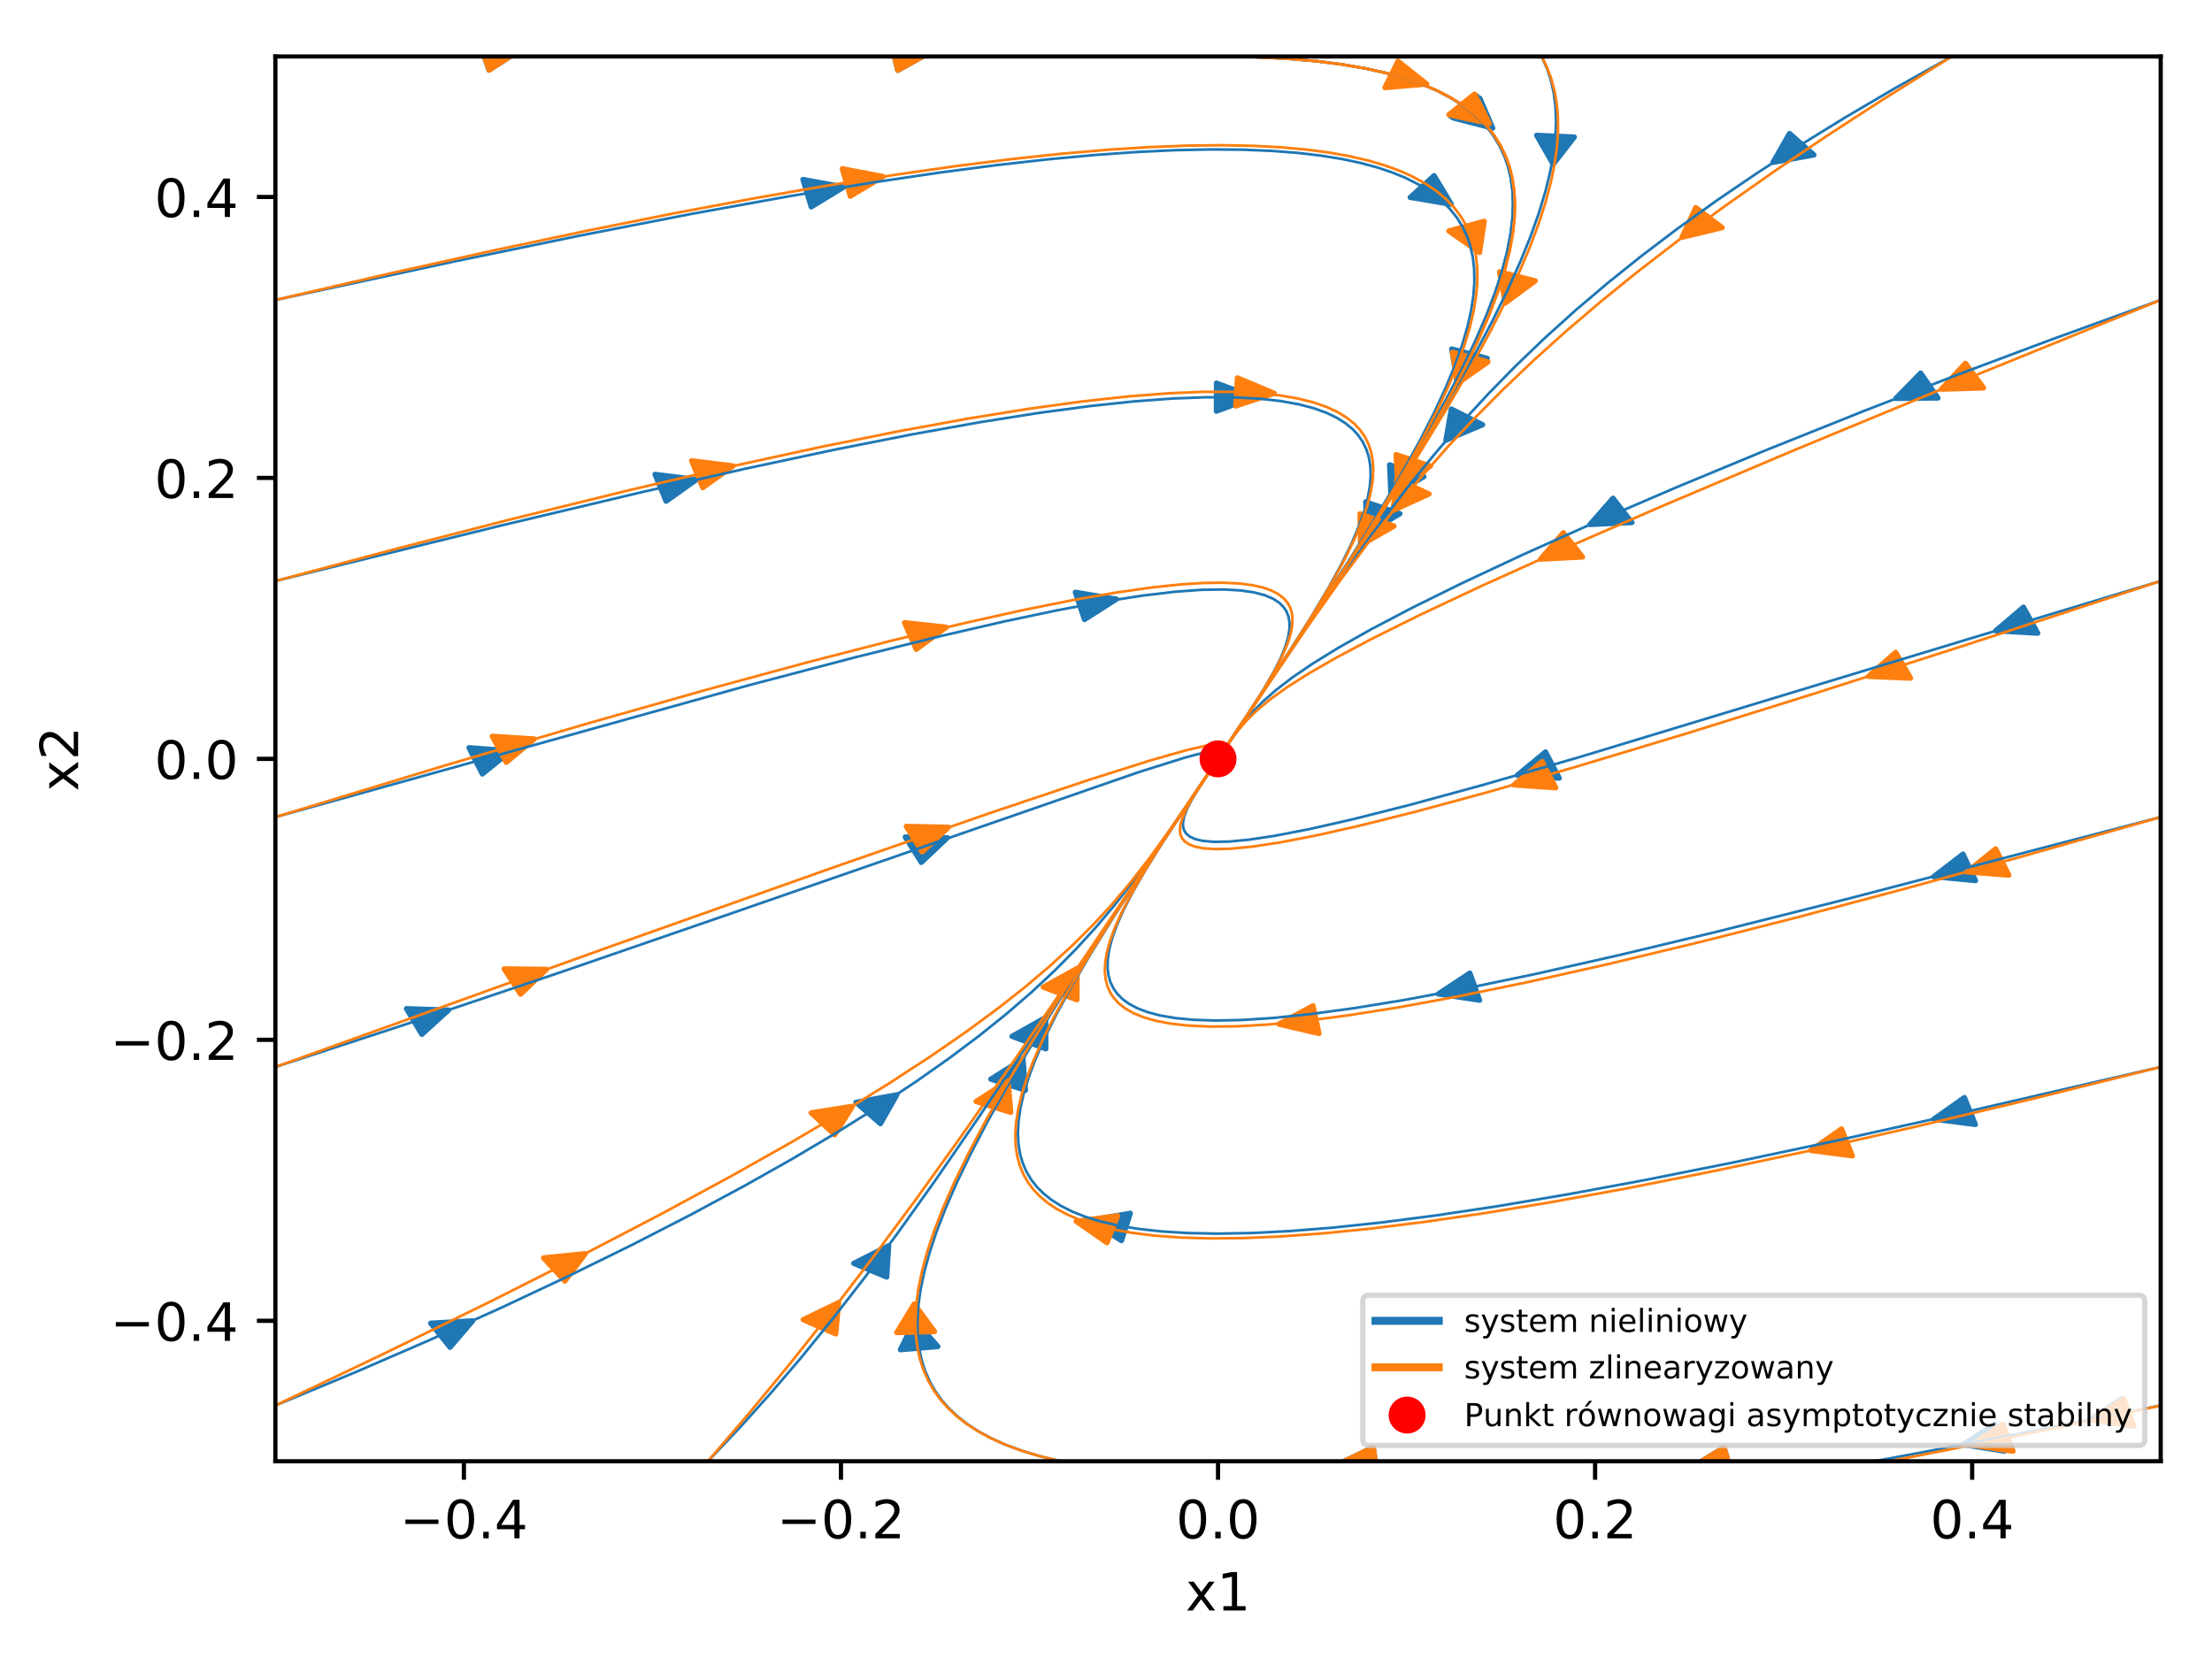 <?xml version="1.0" encoding="utf-8" standalone="no"?>
<!DOCTYPE svg PUBLIC "-//W3C//DTD SVG 1.1//EN"
  "http://www.w3.org/Graphics/SVG/1.1/DTD/svg11.dtd">
<!-- Created with matplotlib (http://matplotlib.org/) -->
<svg height="314pt" version="1.1" viewBox="0 0 419 314" width="419pt" xmlns="http://www.w3.org/2000/svg" xmlns:xlink="http://www.w3.org/1999/xlink">
 <defs>
  <style type="text/css">
*{stroke-linecap:butt;stroke-linejoin:round;}
  </style>
 </defs>
 <g id="figure_1">
  <g id="patch_1">
   <path d="M 0 314.368 
L 419.981 314.368 
L 419.981 0 
L 0 0 
z
" style="fill:#ffffff;"/>
  </g>
  <g id="axes_1">
   <g id="patch_2">
    <path d="M 52.161 276.812 
L 409.281 276.812 
L 409.281 10.7 
L 52.161 10.7 
z
" style="fill:#ffffff;"/>
   </g>
   <g id="patch_3">
    <path clip-path="url(#p22b06eef25)" d="M 282.389 23.837 
L 274.785 22.02 
L 277.157 20.212 
L 277.406 20.021 
L 277.406 20.022 
L 279.778 18.214 
z
" style="fill:#1f77b4;stroke:#1f77b4;stroke-linejoin:miter;"/>
   </g>
   <g id="patch_4">
    <path clip-path="url(#p22b06eef25)" d="M 275.956 72.009 
L 274.989 66.103 
L 278.185 66.951 
L 278.522 67.04 
L 278.522 67.04 
L 281.717 67.889 
z
" style="fill:#1f77b4;stroke:#1f77b4;stroke-linejoin:miter;"/>
   </g>
   <g id="patch_5">
    <path clip-path="url(#p22b06eef25)" d="M 294.214 31.113 
L 291.076 25.642 
L 294.463 25.793 
L 294.819 25.808 
L 294.819 25.808 
L 298.206 25.96 
z
" style="fill:#1f77b4;stroke:#1f77b4;stroke-linejoin:miter;"/>
   </g>
   <g id="patch_6">
    <path clip-path="url(#p22b06eef25)" d="M 263.477 94.004 
L 263.224 88.056 
L 266.305 89.115 
L 266.63 89.226 
L 266.629 89.226 
L 269.71 90.285 
z
" style="fill:#1f77b4;stroke:#1f77b4;stroke-linejoin:miter;"/>
   </g>
   <g id="patch_7">
    <path clip-path="url(#p22b06eef25)" d="M 335.841 30.762 
L 338.975 25.289 
L 341.171 27.217 
L 341.403 27.419 
L 341.402 27.419 
L 343.597 29.347 
z
" style="fill:#1f77b4;stroke:#1f77b4;stroke-linejoin:miter;"/>
   </g>
   <g id="patch_8">
    <path clip-path="url(#p22b06eef25)" d="M 273.887 83.392 
L 274.908 77.491 
L 277.724 78.901 
L 278.02 79.049 
L 278.02 79.05 
L 280.836 80.46 
z
" style="fill:#1f77b4;stroke:#1f77b4;stroke-linejoin:miter;"/>
   </g>
   <g id="patch_9">
    <path clip-path="url(#p22b06eef25)" d="M 359.11 75.477 
L 363.814 70.668 
L 365.372 72.914 
L 365.539 73.149 
L 365.536 73.15 
L 367.095 75.396 
z
" style="fill:#1f77b4;stroke:#1f77b4;stroke-linejoin:miter;"/>
   </g>
   <g id="patch_10">
    <path clip-path="url(#p22b06eef25)" d="M 301.156 99.359 
L 305.534 94.383 
L 307.24 96.568 
L 307.421 96.797 
L 307.419 96.798 
L 309.126 98.983 
z
" style="fill:#1f77b4;stroke:#1f77b4;stroke-linejoin:miter;"/>
   </g>
   <g id="patch_11">
    <path clip-path="url(#p22b06eef25)" d="M 378.024 119.488 
L 383.291 115.016 
L 384.571 117.357 
L 384.709 117.602 
L 384.706 117.604 
L 385.986 119.945 
z
" style="fill:#1f77b4;stroke:#1f77b4;stroke-linejoin:miter;"/>
   </g>
   <g id="patch_12">
    <path clip-path="url(#p22b06eef25)" d="M 287.398 146.859 
L 292.752 142.444 
L 293.986 144.799 
L 294.117 145.046 
L 294.116 145.047 
L 295.35 147.402 
z
" style="fill:#1f77b4;stroke:#1f77b4;stroke-linejoin:miter;"/>
   </g>
   <g id="patch_13">
    <path clip-path="url(#p22b06eef25)" d="M 366.278 166.065 
L 371.839 161.795 
L 372.96 164.181 
L 373.082 164.431 
L 373.078 164.432 
L 374.199 166.818 
z
" style="fill:#1f77b4;stroke:#1f77b4;stroke-linejoin:miter;"/>
   </g>
   <g id="patch_14">
    <path clip-path="url(#p22b06eef25)" d="M 272.445 188.284 
L 278.421 184.338 
L 279.299 186.78 
L 279.393 187.037 
L 279.391 187.037 
L 280.268 189.479 
z
" style="fill:#1f77b4;stroke:#1f77b4;stroke-linejoin:miter;"/>
   </g>
   <g id="patch_15">
    <path clip-path="url(#p22b06eef25)" d="M 366.297 212.006 
L 372.096 207.915 
L 373.08 210.334 
L 373.189 210.588 
L 373.184 210.589 
L 374.168 213.008 
z
" style="fill:#1f77b4;stroke:#1f77b4;stroke-linejoin:miter;"/>
   </g>
   <g id="patch_16">
    <path clip-path="url(#p22b06eef25)" d="M 206.319 231.183 
L 214.098 229.837 
L 213.306 232.295 
L 213.223 232.554 
L 213.222 232.554 
L 212.431 235.012 
z
" style="fill:#1f77b4;stroke:#1f77b4;stroke-linejoin:miter;"/>
   </g>
   <g id="patch_17">
    <path clip-path="url(#p22b06eef25)" d="M 395.92 268.935 
L 401.888 264.981 
L 402.77 267.422 
L 402.869 267.677 
L 402.863 267.679 
L 403.746 270.12 
z
" style="fill:#1f77b4;stroke:#1f77b4;stroke-linejoin:miter;"/>
   </g>
   <g id="patch_18">
    <path clip-path="url(#p22b06eef25)" d="M 371.853 273.65 
L 377.871 269.739 
L 378.722 272.186 
L 378.818 272.442 
L 378.812 272.444 
L 379.663 274.891 
z
" style="fill:#1f77b4;stroke:#1f77b4;stroke-linejoin:miter;"/>
   </g>
   <g id="patch_19">
    <path clip-path="url(#p22b06eef25)" d="M 320.379 277.976 
L 326.568 274.216 
L 327.31 276.683 
L 327.392 276.942 
L 327.388 276.943 
L 328.129 279.409 
z
" style="fill:#1f77b4;stroke:#1f77b4;stroke-linejoin:miter;"/>
   </g>
   <g id="patch_20">
    <path clip-path="url(#p22b06eef25)" d="M 253.418 277.415 
L 260.11 274.168 
L 260.495 276.68 
L 260.538 276.944 
L 260.535 276.944 
L 260.919 279.456 
z
" style="fill:#1f77b4;stroke:#1f77b4;stroke-linejoin:miter;"/>
   </g>
   <g id="patch_21">
    <path clip-path="url(#p22b06eef25)" d="M 173.293 250.094 
L 177.652 255.08 
L 174.281 255.366 
L 173.926 255.397 
L 173.926 255.397 
L 170.555 255.683 
z
" style="fill:#1f77b4;stroke:#1f77b4;stroke-linejoin:miter;"/>
   </g>
   <g id="patch_22">
    <path clip-path="url(#p22b06eef25)" d="M 193.78 200.59 
L 194.243 206.531 
L 191.126 205.533 
L 190.797 205.428 
L 190.798 205.428 
L 187.68 204.43 
z
" style="fill:#1f77b4;stroke:#1f77b4;stroke-linejoin:miter;"/>
   </g>
   <g id="patch_23">
    <path clip-path="url(#p22b06eef25)" d="M 168.333 235.978 
L 167.958 241.922 
L 164.998 240.687 
L 164.686 240.557 
L 164.686 240.557 
L 161.726 239.321 
z
" style="fill:#1f77b4;stroke:#1f77b4;stroke-linejoin:miter;"/>
   </g>
   <g id="patch_24">
    <path clip-path="url(#p22b06eef25)" d="M 198.077 192.732 
L 198.099 198.683 
L 195.06 197.558 
L 194.74 197.44 
L 194.741 197.44 
L 191.702 196.316 
z
" style="fill:#1f77b4;stroke:#1f77b4;stroke-linejoin:miter;"/>
   </g>
   <g id="patch_25">
    <path clip-path="url(#p22b06eef25)" d="M 89.543 250.211 
L 85.251 255.229 
L 83.508 253.06 
L 83.322 252.833 
L 83.324 252.832 
L 81.581 250.663 
z
" style="fill:#1f77b4;stroke:#1f77b4;stroke-linejoin:miter;"/>
   </g>
   <g id="patch_26">
    <path clip-path="url(#p22b06eef25)" d="M 169.889 207.391 
L 166.772 212.87 
L 164.571 210.946 
L 164.338 210.744 
L 164.339 210.744 
L 162.137 208.82 
z
" style="fill:#1f77b4;stroke:#1f77b4;stroke-linejoin:miter;"/>
   </g>
   <g id="patch_27">
    <path clip-path="url(#p22b06eef25)" d="M 84.975 191.342 
L 79.91 195.942 
L 78.526 193.633 
L 78.377 193.392 
L 78.381 193.39 
L 76.997 191.082 
z
" style="fill:#1f77b4;stroke:#1f77b4;stroke-linejoin:miter;"/>
   </g>
   <g id="patch_28">
    <path clip-path="url(#p22b06eef25)" d="M 179.46 158.698 
L 174.517 163.371 
L 173.073 161.083 
L 172.92 160.843 
L 172.921 160.842 
L 171.477 158.555 
z
" style="fill:#1f77b4;stroke:#1f77b4;stroke-linejoin:miter;"/>
   </g>
   <g id="patch_29">
    <path clip-path="url(#p22b06eef25)" d="M 96.786 142.252 
L 91.363 146.619 
L 90.166 144.254 
L 90.036 144.006 
L 90.04 144.005 
L 88.843 141.639 
z
" style="fill:#1f77b4;stroke:#1f77b4;stroke-linejoin:miter;"/>
   </g>
   <g id="patch_30">
    <path clip-path="url(#p22b06eef25)" d="M 211.493 113.496 
L 205.422 117.362 
L 204.605 114.908 
L 204.517 114.65 
L 204.519 114.65 
L 203.701 112.196 
z
" style="fill:#1f77b4;stroke:#1f77b4;stroke-linejoin:miter;"/>
   </g>
   <g id="patch_31">
    <path clip-path="url(#p22b06eef25)" d="M 131.951 90.843 
L 126.173 94.951 
L 125.176 92.534 
L 125.068 92.281 
L 125.071 92.28 
L 124.074 89.864 
z
" style="fill:#1f77b4;stroke:#1f77b4;stroke-linejoin:miter;"/>
   </g>
   <g id="patch_32">
    <path clip-path="url(#p22b06eef25)" d="M 237.563 75.243 
L 230.415 77.894 
L 230.42 75.366 
L 230.42 75.1 
L 230.421 75.1 
L 230.427 72.572 
z
" style="fill:#1f77b4;stroke:#1f77b4;stroke-linejoin:miter;"/>
   </g>
   <g id="patch_33">
    <path clip-path="url(#p22b06eef25)" d="M 159.849 35.424 
L 153.666 39.19 
L 152.921 36.724 
L 152.839 36.465 
L 152.842 36.464 
L 152.097 33.998 
z
" style="fill:#1f77b4;stroke:#1f77b4;stroke-linejoin:miter;"/>
   </g>
   <g id="patch_34">
    <path clip-path="url(#p22b06eef25)" d="M 274.919 38.705 
L 267.129 37.396 
L 269.277 35.439 
L 269.503 35.233 
L 269.503 35.233 
L 271.651 33.276 
z
" style="fill:#1f77b4;stroke:#1f77b4;stroke-linejoin:miter;"/>
   </g>
   <g id="patch_35">
    <path clip-path="url(#p22b06eef25)" d="M 98.673 9.396 
L 92.622 13.279 
L 91.791 10.828 
L 91.698 10.571 
L 91.704 10.57 
L 90.873 8.119 
z
" style="fill:#1f77b4;stroke:#1f77b4;stroke-linejoin:miter;"/>
   </g>
   <g id="patch_36">
    <path clip-path="url(#p22b06eef25)" d="M 176.453 9.752 
L 170.06 13.318 
L 169.456 10.83 
L 169.389 10.569 
L 169.393 10.569 
L 168.789 8.081 
z
" style="fill:#1f77b4;stroke:#1f77b4;stroke-linejoin:miter;"/>
   </g>
   <g id="patch_37">
    <path clip-path="url(#p22b06eef25)" d="M 282.753 24.271 
L 275.207 22.326 
L 277.633 20.558 
L 277.887 20.372 
L 277.888 20.372 
L 280.314 18.605 
z
" style="fill:#1f77b4;stroke:#1f77b4;stroke-linejoin:miter;"/>
   </g>
   <g id="patch_38">
    <path clip-path="url(#p22b06eef25)" d="M 258.935 101.025 
L 258.696 95.077 
L 261.774 96.139 
L 262.099 96.251 
L 262.098 96.251 
L 265.177 97.314 
z
" style="fill:#1f77b4;stroke:#1f77b4;stroke-linejoin:miter;"/>
   </g>
   <g id="patch_39">
    <path clip-path="url(#p22b06eef25)" d="M 282.119 23.395 
L 274.452 21.732 
L 276.757 19.877 
L 276.999 19.681 
L 276.999 19.682 
L 279.304 17.827 
z
" style="fill:#ff7f0e;stroke:#ff7f0e;stroke-linejoin:miter;"/>
   </g>
   <g id="patch_40">
    <path clip-path="url(#p22b06eef25)" d="M 276.059 72.648 
L 275.141 66.737 
L 278.33 67.6 
L 278.666 67.691 
L 278.666 67.691 
L 281.854 68.554 
z
" style="fill:#ff7f0e;stroke:#ff7f0e;stroke-linejoin:miter;"/>
   </g>
   <g id="patch_41">
    <path clip-path="url(#p22b06eef25)" d="M 285.14 57.393 
L 284.045 51.498 
L 287.259 52.308 
L 287.598 52.393 
L 287.598 52.393 
L 290.811 53.203 
z
" style="fill:#ff7f0e;stroke:#ff7f0e;stroke-linejoin:miter;"/>
   </g>
   <g id="patch_42">
    <path clip-path="url(#p22b06eef25)" d="M 257.725 103.292 
L 257.618 97.342 
L 260.672 98.442 
L 260.994 98.558 
L 260.994 98.558 
L 264.048 99.658 
z
" style="fill:#ff7f0e;stroke:#ff7f0e;stroke-linejoin:miter;"/>
   </g>
   <g id="patch_43">
    <path clip-path="url(#p22b06eef25)" d="M 318.616 44.954 
L 321.207 39.325 
L 323.585 41.129 
L 323.836 41.318 
L 323.835 41.319 
L 326.213 43.122 
z
" style="fill:#ff7f0e;stroke:#ff7f0e;stroke-linejoin:miter;"/>
   </g>
   <g id="patch_44">
    <path clip-path="url(#p22b06eef25)" d="M 263.877 96.685 
L 264.636 90.761 
L 267.512 92.101 
L 267.815 92.242 
L 267.815 92.242 
L 270.692 93.583 
z
" style="fill:#ff7f0e;stroke:#ff7f0e;stroke-linejoin:miter;"/>
   </g>
   <g id="patch_45">
    <path clip-path="url(#p22b06eef25)" d="M 367.751 73.72 
L 372.289 68.824 
L 373.924 71.039 
L 374.098 71.271 
L 374.096 71.272 
L 375.73 73.488 
z
" style="fill:#ff7f0e;stroke:#ff7f0e;stroke-linejoin:miter;"/>
   </g>
   <g id="patch_46">
    <path clip-path="url(#p22b06eef25)" d="M 291.8 105.925 
L 296.126 100.923 
L 297.854 103.098 
L 298.038 103.327 
L 298.036 103.327 
L 299.765 105.503 
z
" style="fill:#ff7f0e;stroke:#ff7f0e;stroke-linejoin:miter;"/>
   </g>
   <g id="patch_47">
    <path clip-path="url(#p22b06eef25)" d="M 353.924 128.13 
L 359.069 123.579 
L 360.412 125.901 
L 360.556 126.144 
L 360.553 126.145 
L 361.897 128.467 
z
" style="fill:#ff7f0e;stroke:#ff7f0e;stroke-linejoin:miter;"/>
   </g>
   <g id="patch_48">
    <path clip-path="url(#p22b06eef25)" d="M 286.737 148.685 
L 292.098 144.275 
L 293.329 146.631 
L 293.46 146.879 
L 293.458 146.879 
L 294.688 149.235 
z
" style="fill:#ff7f0e;stroke:#ff7f0e;stroke-linejoin:miter;"/>
   </g>
   <g id="patch_49">
    <path clip-path="url(#p22b06eef25)" d="M 372.579 165.153 
L 378.025 160.801 
L 379.209 163.17 
L 379.338 163.418 
L 379.334 163.419 
L 380.518 165.788 
z
" style="fill:#ff7f0e;stroke:#ff7f0e;stroke-linejoin:miter;"/>
   </g>
   <g id="patch_50">
    <path clip-path="url(#p22b06eef25)" d="M 242.223 194.007 
L 248.704 190.531 
L 249.246 193.027 
L 249.304 193.29 
L 249.303 193.29 
L 249.844 195.785 
z
" style="fill:#ff7f0e;stroke:#ff7f0e;stroke-linejoin:miter;"/>
   </g>
   <g id="patch_51">
    <path clip-path="url(#p22b06eef25)" d="M 343.004 217.932 
L 348.82 213.855 
L 349.794 216.276 
L 349.901 216.53 
L 349.897 216.531 
L 350.871 218.953 
z
" style="fill:#ff7f0e;stroke:#ff7f0e;stroke-linejoin:miter;"/>
   </g>
   <g id="patch_52">
    <path clip-path="url(#p22b06eef25)" d="M 203.856 231.35 
L 211.719 230.313 
L 210.754 232.737 
L 210.653 232.992 
L 210.652 232.992 
L 209.686 235.415 
z
" style="fill:#ff7f0e;stroke:#ff7f0e;stroke-linejoin:miter;"/>
   </g>
   <g id="patch_53">
    <path clip-path="url(#p22b06eef25)" d="M 396.369 269.02 
L 402.249 264.994 
L 403.185 267.424 
L 403.29 267.678 
L 403.284 267.68 
L 404.22 270.11 
z
" style="fill:#ff7f0e;stroke:#ff7f0e;stroke-linejoin:miter;"/>
   </g>
   <g id="patch_54">
    <path clip-path="url(#p22b06eef25)" d="M 373.473 273.744 
L 379.428 269.78 
L 380.318 272.22 
L 380.417 272.476 
L 380.412 272.477 
L 381.302 274.916 
z
" style="fill:#ff7f0e;stroke:#ff7f0e;stroke-linejoin:miter;"/>
   </g>
   <g id="patch_55">
    <path clip-path="url(#p22b06eef25)" d="M 320.384 277.994 
L 326.556 274.218 
L 327.309 276.683 
L 327.392 276.942 
L 327.388 276.942 
L 328.141 279.407 
z
" style="fill:#ff7f0e;stroke:#ff7f0e;stroke-linejoin:miter;"/>
   </g>
   <g id="patch_56">
    <path clip-path="url(#p22b06eef25)" d="M 253.419 277.416 
L 260.11 274.168 
L 260.495 276.68 
L 260.538 276.944 
L 260.535 276.944 
L 260.92 279.456 
z
" style="fill:#ff7f0e;stroke:#ff7f0e;stroke-linejoin:miter;"/>
   </g>
   <g id="patch_57">
    <path clip-path="url(#p22b06eef25)" d="M 173.166 247.018 
L 177.008 252.234 
L 173.618 252.331 
L 173.261 252.342 
L 173.261 252.341 
L 169.871 252.438 
z
" style="fill:#ff7f0e;stroke:#ff7f0e;stroke-linejoin:miter;"/>
   </g>
   <g id="patch_58">
    <path clip-path="url(#p22b06eef25)" d="M 190.943 204.785 
L 191.462 210.723 
L 188.335 209.742 
L 188.006 209.639 
L 188.006 209.639 
L 184.88 208.658 
z
" style="fill:#ff7f0e;stroke:#ff7f0e;stroke-linejoin:miter;"/>
   </g>
   <g id="patch_59">
    <path clip-path="url(#p22b06eef25)" d="M 158.842 246.753 
L 158.307 252.69 
L 155.381 251.411 
L 155.072 251.277 
L 155.073 251.276 
L 152.147 249.996 
z
" style="fill:#ff7f0e;stroke:#ff7f0e;stroke-linejoin:miter;"/>
   </g>
   <g id="patch_60">
    <path clip-path="url(#p22b06eef25)" d="M 204.031 183.445 
L 203.988 189.396 
L 200.962 188.253 
L 200.643 188.133 
L 200.643 188.133 
L 197.617 186.99 
z
" style="fill:#ff7f0e;stroke:#ff7f0e;stroke-linejoin:miter;"/>
   </g>
   <g id="patch_61">
    <path clip-path="url(#p22b06eef25)" d="M 110.879 237.484 
L 106.993 242.682 
L 105.081 240.594 
L 104.878 240.375 
L 104.879 240.374 
L 102.967 238.286 
z
" style="fill:#ff7f0e;stroke:#ff7f0e;stroke-linejoin:miter;"/>
   </g>
   <g id="patch_62">
    <path clip-path="url(#p22b06eef25)" d="M 161.473 209.575 
L 158.106 214.97 
L 155.994 212.992 
L 155.771 212.784 
L 155.772 212.783 
L 153.66 210.805 
z
" style="fill:#ff7f0e;stroke:#ff7f0e;stroke-linejoin:miter;"/>
   </g>
   <g id="patch_63">
    <path clip-path="url(#p22b06eef25)" d="M 103.497 183.634 
L 98.61 188.34 
L 97.139 186.063 
L 96.981 185.824 
L 96.984 185.823 
L 95.512 183.545 
z
" style="fill:#ff7f0e;stroke:#ff7f0e;stroke-linejoin:miter;"/>
   </g>
   <g id="patch_64">
    <path clip-path="url(#p22b06eef25)" d="M 179.654 156.715 
L 174.688 161.374 
L 173.255 159.083 
L 173.103 158.842 
L 173.105 158.842 
L 171.672 156.55 
z
" style="fill:#ff7f0e;stroke:#ff7f0e;stroke-linejoin:miter;"/>
   </g>
   <g id="patch_65">
    <path clip-path="url(#p22b06eef25)" d="M 101.215 139.988 
L 95.891 144.423 
L 94.641 142.073 
L 94.506 141.826 
L 94.51 141.825 
L 93.26 139.475 
z
" style="fill:#ff7f0e;stroke:#ff7f0e;stroke-linejoin:miter;"/>
   </g>
   <g id="patch_66">
    <path clip-path="url(#p22b06eef25)" d="M 179.237 118.819 
L 173.563 123.006 
L 172.506 120.604 
L 172.393 120.351 
L 172.394 120.351 
L 171.337 117.949 
z
" style="fill:#ff7f0e;stroke:#ff7f0e;stroke-linejoin:miter;"/>
   </g>
   <g id="patch_67">
    <path clip-path="url(#p22b06eef25)" d="M 138.886 88.266 
L 133.11 92.374 
L 132.112 89.958 
L 132.004 89.704 
L 132.007 89.704 
L 131.01 87.287 
z
" style="fill:#ff7f0e;stroke:#ff7f0e;stroke-linejoin:miter;"/>
   </g>
   <g id="patch_68">
    <path clip-path="url(#p22b06eef25)" d="M 241.367 74.502 
L 234.064 76.91 
L 234.224 74.385 
L 234.24 74.119 
L 234.241 74.119 
L 234.4 71.594 
z
" style="fill:#ff7f0e;stroke:#ff7f0e;stroke-linejoin:miter;"/>
   </g>
   <g id="patch_69">
    <path clip-path="url(#p22b06eef25)" d="M 167.292 33.442 
L 161.064 37.165 
L 160.348 34.694 
L 160.27 34.435 
L 160.273 34.434 
L 159.557 31.963 
z
" style="fill:#ff7f0e;stroke:#ff7f0e;stroke-linejoin:miter;"/>
   </g>
   <g id="patch_70">
    <path clip-path="url(#p22b06eef25)" d="M 280.25 47.835 
L 274.437 43.755 
L 277.622 42.884 
L 277.957 42.792 
L 277.957 42.792 
L 281.142 41.921 
z
" style="fill:#ff7f0e;stroke:#ff7f0e;stroke-linejoin:miter;"/>
   </g>
   <g id="patch_71">
    <path clip-path="url(#p22b06eef25)" d="M 98.656 9.349 
L 92.653 13.273 
L 91.793 10.828 
L 91.697 10.571 
L 91.702 10.57 
L 90.842 8.125 
z
" style="fill:#ff7f0e;stroke:#ff7f0e;stroke-linejoin:miter;"/>
   </g>
   <g id="patch_72">
    <path clip-path="url(#p22b06eef25)" d="M 176.452 9.747 
L 170.064 13.318 
L 169.456 10.83 
L 169.389 10.569 
L 169.393 10.569 
L 168.785 8.081 
z
" style="fill:#ff7f0e;stroke:#ff7f0e;stroke-linejoin:miter;"/>
   </g>
   <g id="patch_73">
    <path clip-path="url(#p22b06eef25)" d="M 270.276 15.932 
L 262.34 16.593 
L 263.511 14.22 
L 263.634 13.97 
L 263.635 13.97 
L 264.805 11.597 
z
" style="fill:#ff7f0e;stroke:#ff7f0e;stroke-linejoin:miter;"/>
   </g>
   <g id="patch_74">
    <path clip-path="url(#p22b06eef25)" d="M 264.787 92.062 
L 264.454 86.117 
L 267.549 87.152 
L 267.875 87.261 
L 267.875 87.261 
L 270.97 88.297 
z
" style="fill:#ff7f0e;stroke:#ff7f0e;stroke-linejoin:miter;"/>
   </g>
   <g id="matplotlib.axis_1">
    <g id="xtick_1">
     <g id="line2d_1">
      <defs>
       <path d="M 0 0 
L 0 3.5 
" id="m4519b61c75" style="stroke:#000000;stroke-width:0.8;"/>
      </defs>
      <g>
       <use style="stroke:#000000;stroke-width:0.8;" x="87.873" xlink:href="#m4519b61c75" y="276.812"/>
      </g>
     </g>
     <g id="text_1">
      <!-- −0.4 -->
      <defs>
       <path d="M 10.594 35.5 
L 73.188 35.5 
L 73.188 27.203 
L 10.594 27.203 
z
" id="DejaVuSans-2212"/>
       <path d="M 31.781 66.406 
Q 24.172 66.406 20.328 58.906 
Q 16.5 51.422 16.5 36.375 
Q 16.5 21.391 20.328 13.891 
Q 24.172 6.391 31.781 6.391 
Q 39.453 6.391 43.281 13.891 
Q 47.125 21.391 47.125 36.375 
Q 47.125 51.422 43.281 58.906 
Q 39.453 66.406 31.781 66.406 
M 31.781 74.219 
Q 44.047 74.219 50.516 64.516 
Q 56.984 54.828 56.984 36.375 
Q 56.984 17.969 50.516 8.266 
Q 44.047 -1.422 31.781 -1.422 
Q 19.531 -1.422 13.062 8.266 
Q 6.594 17.969 6.594 36.375 
Q 6.594 54.828 13.062 64.516 
Q 19.531 74.219 31.781 74.219 
" id="DejaVuSans-30"/>
       <path d="M 10.688 12.406 
L 21 12.406 
L 21 0 
L 10.688 0 
z
" id="DejaVuSans-2e"/>
       <path d="M 37.797 64.312 
L 12.891 25.391 
L 37.797 25.391 
z
M 35.203 72.906 
L 47.609 72.906 
L 47.609 25.391 
L 58.016 25.391 
L 58.016 17.188 
L 47.609 17.188 
L 47.609 0 
L 37.797 0 
L 37.797 17.188 
L 4.891 17.188 
L 4.891 26.703 
z
" id="DejaVuSans-34"/>
      </defs>
      <g transform="translate(75.732 291.41)scale(0.1 -0.1)">
       <use xlink:href="#DejaVuSans-2212"/>
       <use x="83.789" xlink:href="#DejaVuSans-30"/>
       <use x="147.412" xlink:href="#DejaVuSans-2e"/>
       <use x="179.199" xlink:href="#DejaVuSans-34"/>
      </g>
     </g>
    </g>
    <g id="xtick_2">
     <g id="line2d_2">
      <g>
       <use style="stroke:#000000;stroke-width:0.8;" x="159.297" xlink:href="#m4519b61c75" y="276.812"/>
      </g>
     </g>
     <g id="text_2">
      <!-- −0.2 -->
      <defs>
       <path d="M 19.188 8.297 
L 53.609 8.297 
L 53.609 0 
L 7.328 0 
L 7.328 8.297 
Q 12.938 14.109 22.625 23.891 
Q 32.328 33.688 34.812 36.531 
Q 39.547 41.844 41.422 45.531 
Q 43.312 49.219 43.312 52.781 
Q 43.312 58.594 39.234 62.25 
Q 35.156 65.922 28.609 65.922 
Q 23.969 65.922 18.812 64.312 
Q 13.672 62.703 7.812 59.422 
L 7.812 69.391 
Q 13.766 71.781 18.938 73 
Q 24.125 74.219 28.422 74.219 
Q 39.75 74.219 46.484 68.547 
Q 53.219 62.891 53.219 53.422 
Q 53.219 48.922 51.531 44.891 
Q 49.859 40.875 45.406 35.406 
Q 44.188 33.984 37.641 27.219 
Q 31.109 20.453 19.188 8.297 
" id="DejaVuSans-32"/>
      </defs>
      <g transform="translate(147.156 291.41)scale(0.1 -0.1)">
       <use xlink:href="#DejaVuSans-2212"/>
       <use x="83.789" xlink:href="#DejaVuSans-30"/>
       <use x="147.412" xlink:href="#DejaVuSans-2e"/>
       <use x="179.199" xlink:href="#DejaVuSans-32"/>
      </g>
     </g>
    </g>
    <g id="xtick_3">
     <g id="line2d_3">
      <g>
       <use style="stroke:#000000;stroke-width:0.8;" x="230.721" xlink:href="#m4519b61c75" y="276.812"/>
      </g>
     </g>
     <g id="text_3">
      <!-- 0.0 -->
      <g transform="translate(222.769 291.41)scale(0.1 -0.1)">
       <use xlink:href="#DejaVuSans-30"/>
       <use x="63.623" xlink:href="#DejaVuSans-2e"/>
       <use x="95.41" xlink:href="#DejaVuSans-30"/>
      </g>
     </g>
    </g>
    <g id="xtick_4">
     <g id="line2d_4">
      <g>
       <use style="stroke:#000000;stroke-width:0.8;" x="302.145" xlink:href="#m4519b61c75" y="276.812"/>
      </g>
     </g>
     <g id="text_4">
      <!-- 0.2 -->
      <g transform="translate(294.193 291.41)scale(0.1 -0.1)">
       <use xlink:href="#DejaVuSans-30"/>
       <use x="63.623" xlink:href="#DejaVuSans-2e"/>
       <use x="95.41" xlink:href="#DejaVuSans-32"/>
      </g>
     </g>
    </g>
    <g id="xtick_5">
     <g id="line2d_5">
      <g>
       <use style="stroke:#000000;stroke-width:0.8;" x="373.569" xlink:href="#m4519b61c75" y="276.812"/>
      </g>
     </g>
     <g id="text_5">
      <!-- 0.4 -->
      <g transform="translate(365.617 291.41)scale(0.1 -0.1)">
       <use xlink:href="#DejaVuSans-30"/>
       <use x="63.623" xlink:href="#DejaVuSans-2e"/>
       <use x="95.41" xlink:href="#DejaVuSans-34"/>
      </g>
     </g>
    </g>
    <g id="text_6">
     <!-- x1 -->
     <defs>
      <path d="M 54.891 54.688 
L 35.109 28.078 
L 55.906 0 
L 45.312 0 
L 29.391 21.484 
L 13.484 0 
L 2.875 0 
L 24.125 28.609 
L 4.688 54.688 
L 15.281 54.688 
L 29.781 35.203 
L 44.281 54.688 
z
" id="DejaVuSans-78"/>
      <path d="M 12.406 8.297 
L 28.516 8.297 
L 28.516 63.922 
L 10.984 60.406 
L 10.984 69.391 
L 28.422 72.906 
L 38.281 72.906 
L 38.281 8.297 
L 54.391 8.297 
L 54.391 0 
L 12.406 0 
z
" id="DejaVuSans-31"/>
     </defs>
     <g transform="translate(224.58 305.089)scale(0.1 -0.1)">
      <use xlink:href="#DejaVuSans-78"/>
      <use x="59.18" xlink:href="#DejaVuSans-31"/>
     </g>
    </g>
   </g>
   <g id="matplotlib.axis_2">
    <g id="ytick_1">
     <g id="line2d_6">
      <defs>
       <path d="M 0 0 
L -3.5 0 
" id="m28f9474ec8" style="stroke:#000000;stroke-width:0.8;"/>
      </defs>
      <g>
       <use style="stroke:#000000;stroke-width:0.8;" x="52.161" xlink:href="#m28f9474ec8" y="250.201"/>
      </g>
     </g>
     <g id="text_7">
      <!-- −0.4 -->
      <g transform="translate(20.878 254)scale(0.1 -0.1)">
       <use xlink:href="#DejaVuSans-2212"/>
       <use x="83.789" xlink:href="#DejaVuSans-30"/>
       <use x="147.412" xlink:href="#DejaVuSans-2e"/>
       <use x="179.199" xlink:href="#DejaVuSans-34"/>
      </g>
     </g>
    </g>
    <g id="ytick_2">
     <g id="line2d_7">
      <g>
       <use style="stroke:#000000;stroke-width:0.8;" x="52.161" xlink:href="#m28f9474ec8" y="196.978"/>
      </g>
     </g>
     <g id="text_8">
      <!-- −0.2 -->
      <g transform="translate(20.878 200.778)scale(0.1 -0.1)">
       <use xlink:href="#DejaVuSans-2212"/>
       <use x="83.789" xlink:href="#DejaVuSans-30"/>
       <use x="147.412" xlink:href="#DejaVuSans-2e"/>
       <use x="179.199" xlink:href="#DejaVuSans-32"/>
      </g>
     </g>
    </g>
    <g id="ytick_3">
     <g id="line2d_8">
      <g>
       <use style="stroke:#000000;stroke-width:0.8;" x="52.161" xlink:href="#m28f9474ec8" y="143.756"/>
      </g>
     </g>
     <g id="text_9">
      <!-- 0.0 -->
      <g transform="translate(29.258 147.555)scale(0.1 -0.1)">
       <use xlink:href="#DejaVuSans-30"/>
       <use x="63.623" xlink:href="#DejaVuSans-2e"/>
       <use x="95.41" xlink:href="#DejaVuSans-30"/>
      </g>
     </g>
    </g>
    <g id="ytick_4">
     <g id="line2d_9">
      <g>
       <use style="stroke:#000000;stroke-width:0.8;" x="52.161" xlink:href="#m28f9474ec8" y="90.534"/>
      </g>
     </g>
     <g id="text_10">
      <!-- 0.2 -->
      <g transform="translate(29.258 94.333)scale(0.1 -0.1)">
       <use xlink:href="#DejaVuSans-30"/>
       <use x="63.623" xlink:href="#DejaVuSans-2e"/>
       <use x="95.41" xlink:href="#DejaVuSans-32"/>
      </g>
     </g>
    </g>
    <g id="ytick_5">
     <g id="line2d_10">
      <g>
       <use style="stroke:#000000;stroke-width:0.8;" x="52.161" xlink:href="#m28f9474ec8" y="37.311"/>
      </g>
     </g>
     <g id="text_11">
      <!-- 0.4 -->
      <g transform="translate(29.258 41.11)scale(0.1 -0.1)">
       <use xlink:href="#DejaVuSans-30"/>
       <use x="63.623" xlink:href="#DejaVuSans-2e"/>
       <use x="95.41" xlink:href="#DejaVuSans-34"/>
      </g>
     </g>
    </g>
    <g id="text_12">
     <!-- x2 -->
     <g transform="translate(14.798 149.897)rotate(-90)scale(0.1 -0.1)">
      <use xlink:href="#DejaVuSans-78"/>
      <use x="59.18" xlink:href="#DejaVuSans-32"/>
     </g>
    </g>
   </g>
   <g id="line2d_11">
    <path clip-path="url(#p22b06eef25)" d="M 230.721 10.7 
L 237.516 10.803 
L 243.654 11.099 
L 249.187 11.568 
L 254.164 12.194 
L 258.629 12.96 
L 262.624 13.853 
L 266.187 14.858 
L 269.353 15.963 
L 272.155 17.157 
L 274.623 18.43 
L 276.785 19.771 
L 278.668 21.173 
L 280.295 22.627 
L 281.688 24.126 
L 282.868 25.663 
L 284.072 27.629 
L 285.006 29.635 
L 285.7 31.671 
L 286.181 33.73 
L 286.512 36.217 
L 286.61 38.715 
L 286.473 41.628 
L 286.108 44.527 
L 285.463 47.811 
L 284.505 51.451 
L 283.218 55.412 
L 281.607 59.65 
L 279.525 64.48 
L 276.988 69.794 
L 273.875 75.792 
L 270.111 82.556 
L 265.396 90.552 
L 259.556 99.997 
L 252.15 111.533 
L 241.796 127.215 
L 230.721 143.756 
L 230.721 143.756 
" style="fill:none;stroke:#1f77b4;stroke-linecap:square;stroke-width:0.5;"/>
   </g>
   <g id="line2d_12">
    <path clip-path="url(#p22b06eef25)" d="M 292.021 10.7 
L 293.049 13.004 
L 293.807 15.341 
L 294.324 17.702 
L 294.629 20.078 
L 294.751 22.939 
L 294.641 25.8 
L 294.266 29.126 
L 293.669 32.426 
L 292.765 36.152 
L 291.524 40.273 
L 289.934 44.745 
L 288.003 49.521 
L 285.563 54.953 
L 282.635 60.92 
L 279.083 67.644 
L 274.826 75.222 
L 269.702 83.883 
L 263.446 94.015 
L 255.537 106.379 
L 245.12 122.225 
L 230.721 143.756 
L 230.721 143.756 
" style="fill:none;stroke:#1f77b4;stroke-linecap:square;stroke-width:0.5;"/>
   </g>
   <g id="line2d_13">
    <path clip-path="url(#p22b06eef25)" d="M 369.7 10.7 
L 359.019 16.67 
L 349.615 22.191 
L 341.288 27.317 
L 332.721 32.856 
L 325.197 37.976 
L 317.667 43.379 
L 311.089 48.361 
L 304.631 53.53 
L 298.42 58.8 
L 292.542 64.102 
L 287.044 69.378 
L 281.946 74.581 
L 276.934 80.018 
L 272.129 85.56 
L 267.163 91.639 
L 262.108 98.193 
L 256.657 105.639 
L 250.293 114.727 
L 241.033 128.387 
L 230.721 143.756 
L 230.721 143.756 
" style="fill:none;stroke:#1f77b4;stroke-linecap:square;stroke-width:0.5;"/>
   </g>
   <g id="line2d_14">
    <path clip-path="url(#p22b06eef25)" d="M 409.281 56.826 
L 388.548 64.334 
L 370.808 70.983 
L 353.149 77.817 
L 334.277 85.373 
L 317.266 92.433 
L 302.266 98.889 
L 288.361 105.117 
L 276.87 110.504 
L 267.527 115.116 
L 259.642 119.253 
L 253.535 122.701 
L 248.638 125.716 
L 244.815 128.321 
L 241.781 130.647 
L 239.297 132.824 
L 237.218 134.937 
L 235.326 137.18 
L 233.284 139.968 
L 230.721 143.756 
L 230.721 143.756 
" style="fill:none;stroke:#1f77b4;stroke-linecap:square;stroke-width:0.5;"/>
   </g>
   <g id="line2d_15">
    <path clip-path="url(#p22b06eef25)" d="M 409.281 110.062 
L 373.733 120.797 
L 299.073 143.451 
L 280.831 148.712 
L 266.796 152.538 
L 255.991 155.26 
L 247.688 157.132 
L 241.332 158.352 
L 236.493 159.075 
L 232.837 159.419 
L 229.909 159.475 
L 227.805 159.289 
L 226.422 158.963 
L 225.386 158.493 
L 224.714 157.941 
L 224.315 157.338 
L 224.103 156.608 
L 224.095 155.717 
L 224.316 154.646 
L 224.853 153.225 
L 225.823 151.339 
L 227.54 148.54 
L 230.721 143.756 
L 230.721 143.756 
" style="fill:none;stroke:#1f77b4;stroke-linecap:square;stroke-width:0.5;"/>
   </g>
   <g id="line2d_16">
    <path clip-path="url(#p22b06eef25)" d="M 409.281 154.781 
L 350.458 170.15 
L 325.162 176.51 
L 306.665 180.94 
L 290.947 184.481 
L 277.563 187.264 
L 266.16 189.402 
L 256.448 190.99 
L 248.189 192.111 
L 241.181 192.834 
L 235.253 193.221 
L 230.256 193.323 
L 226.064 193.186 
L 222.565 192.849 
L 219.665 192.346 
L 217.281 191.705 
L 215.341 190.952 
L 213.782 190.107 
L 212.55 189.19 
L 211.598 188.216 
L 210.885 187.199 
L 210.318 185.999 
L 209.973 184.771 
L 209.801 183.373 
L 209.827 181.814 
L 210.091 179.955 
L 210.632 177.83 
L 211.512 175.339 
L 212.792 172.431 
L 214.555 169 
L 216.988 164.771 
L 220.483 159.175 
L 226.199 150.502 
L 230.721 143.756 
L 230.721 143.756 
" style="fill:none;stroke:#1f77b4;stroke-linecap:square;stroke-width:0.5;"/>
   </g>
   <g id="line2d_17">
    <path clip-path="url(#p22b06eef25)" d="M 409.281 202.12 
L 373.137 210.46 
L 347.142 216.231 
L 328.309 220.211 
L 311.648 223.53 
L 296.87 226.265 
L 283.741 228.48 
L 272.07 230.234 
L 261.694 231.577 
L 252.475 232.556 
L 244.293 233.211 
L 237.042 233.579 
L 230.629 233.692 
L 224.969 233.581 
L 219.989 233.272 
L 215.619 232.789 
L 211.799 232.154 
L 208.474 231.385 
L 205.594 230.502 
L 203.113 229.518 
L 200.99 228.449 
L 199.189 227.307 
L 197.675 226.103 
L 196.418 224.847 
L 195.391 223.549 
L 194.427 221.947 
L 193.721 220.308 
L 193.237 218.642 
L 192.915 216.677 
L 192.815 214.702 
L 192.927 212.444 
L 193.289 209.921 
L 193.919 207.153 
L 194.824 204.173 
L 196.093 200.755 
L 197.845 196.73 
L 200.059 192.231 
L 202.894 187.001 
L 206.522 180.804 
L 211.258 173.181 
L 217.828 163.064 
L 229.426 145.686 
L 230.721 143.756 
L 230.721 143.756 
" style="fill:none;stroke:#1f77b4;stroke-linecap:square;stroke-width:0.5;"/>
   </g>
   <g id="line2d_18">
    <path clip-path="url(#p22b06eef25)" d="M 409.281 266.243 
L 402.823 267.549 
L 396.551 268.808 
L 390.457 270.021 
L 384.533 271.189 
L 378.773 272.314 
L 373.169 273.396 
L 367.716 274.437 
L 362.407 275.438 
L 357.238 276.4 
L 352.203 277.324 
" style="fill:none;stroke:#1f77b4;stroke-linecap:square;stroke-width:0.5;"/>
   </g>
   <g id="line2d_19">
    <path clip-path="url(#p22b06eef25)" d="M 327.353 276.812 
L 323.133 277.516 
" style="fill:none;stroke:#1f77b4;stroke-linecap:square;stroke-width:0.5;"/>
   </g>
   <g id="line2d_20">
    <path clip-path="url(#p22b06eef25)" d="M 260.517 276.812 
L 258.015 277.025 
" style="fill:none;stroke:#1f77b4;stroke-linecap:square;stroke-width:0.5;"/>
   </g>
   <g id="line2d_21">
    <path clip-path="url(#p22b06eef25)" d="M 200.925 276.812 
L 196.997 275.864 
L 193.498 274.806 
L 190.393 273.649 
L 187.649 272.405 
L 185.236 271.085 
L 183.126 269.697 
L 181.294 268.25 
L 179.714 266.753 
L 178.366 265.212 
L 177.229 263.634 
L 176.076 261.619 
L 175.191 259.565 
L 174.542 257.484 
L 174.104 255.382 
L 173.821 252.843 
L 173.768 250.297 
L 173.954 247.33 
L 174.364 244.379 
L 175.057 241.039 
L 176.065 237.339 
L 177.402 233.314 
L 179.064 229.011 
L 181.198 224.109 
L 183.791 218.718 
L 186.963 212.636 
L 190.961 205.481 
L 195.735 197.411 
L 201.637 187.884 
L 209.216 176.089 
L 219.772 160.106 
L 230.721 143.756 
L 230.721 143.756 
" style="fill:none;stroke:#1f77b4;stroke-linecap:square;stroke-width:0.5;"/>
   </g>
   <g id="line2d_22">
    <path clip-path="url(#p22b06eef25)" d="M 134.089 276.812 
L 140.041 270.535 
L 145.92 264.001 
L 151.66 257.29 
L 157.652 249.928 
L 163.72 242.107 
L 170.067 233.556 
L 177.044 223.775 
L 185.174 211.976 
L 196.294 195.406 
L 230.721 143.756 
L 230.721 143.756 
" style="fill:none;stroke:#1f77b4;stroke-linecap:square;stroke-width:0.5;"/>
   </g>
   <g id="line2d_23">
    <path clip-path="url(#p22b06eef25)" d="M 52.161 266.243 
L 67.457 259.881 
L 80.915 254.054 
L 95.048 247.68 
L 107.346 241.895 
L 119.776 235.792 
L 130.493 230.291 
L 141.014 224.638 
L 150.014 219.566 
L 158.648 214.45 
L 166.731 209.39 
L 173.529 204.882 
L 179.813 200.459 
L 185.527 196.171 
L 190.656 192.049 
L 195.511 187.851 
L 199.732 183.914 
L 203.784 179.824 
L 207.529 175.726 
L 211.147 171.439 
L 214.845 166.708 
L 218.875 161.178 
L 224.119 153.575 
L 230.721 143.756 
L 230.721 143.756 
" style="fill:none;stroke:#1f77b4;stroke-linecap:square;stroke-width:0.5;"/>
   </g>
   <g id="line2d_24">
    <path clip-path="url(#p22b06eef25)" d="M 52.161 202.12 
L 78.45 193.513 
L 105.943 184.258 
L 138.507 173.03 
L 215.787 146.234 
L 224.416 143.529 
L 228.671 142.4 
L 230.554 142.1 
L 231.24 142.177 
L 231.417 142.384 
L 231.364 142.701 
L 230.97 143.383 
L 230.721 143.756 
L 230.721 143.756 
" style="fill:none;stroke:#1f77b4;stroke-linecap:square;stroke-width:0.5;"/>
   </g>
   <g id="line2d_25">
    <path clip-path="url(#p22b06eef25)" d="M 52.161 154.781 
L 141.814 129.817 
L 161.85 124.55 
L 178.181 120.497 
L 190.169 117.733 
L 200.189 115.623 
L 208.554 114.06 
L 216.309 112.842 
L 222.603 112.094 
L 227.687 111.726 
L 231.768 111.665 
L 235.02 111.848 
L 237.585 112.226 
L 239.583 112.756 
L 241.114 113.404 
L 242.261 114.142 
L 243.093 114.945 
L 243.668 115.795 
L 244.062 116.776 
L 244.26 117.88 
L 244.253 119.193 
L 244.008 120.693 
L 243.493 122.443 
L 242.633 124.561 
L 241.289 127.242 
L 239.308 130.662 
L 236.212 135.525 
L 230.721 143.756 
L 230.721 143.756 
" style="fill:none;stroke:#1f77b4;stroke-linecap:square;stroke-width:0.5;"/>
   </g>
   <g id="line2d_26">
    <path clip-path="url(#p22b06eef25)" d="M 52.161 110.062 
L 94.82 99.576 
L 121.656 93.208 
L 141.228 88.78 
L 158.179 85.166 
L 172.901 82.26 
L 185.703 79.967 
L 196.841 78.209 
L 206.524 76.916 
L 214.932 76.027 
L 222.219 75.488 
L 228.519 75.252 
L 233.948 75.278 
L 238.61 75.529 
L 242.597 75.973 
L 245.987 76.582 
L 248.853 77.331 
L 251.259 78.197 
L 253.259 79.161 
L 254.904 80.207 
L 256.238 81.319 
L 257.3 82.484 
L 258.125 83.692 
L 258.827 85.141 
L 259.289 86.62 
L 259.571 88.333 
L 259.634 90.055 
L 259.492 91.991 
L 259.08 94.334 
L 258.404 96.841 
L 257.408 99.678 
L 256.011 102.972 
L 254.145 106.785 
L 251.707 111.252 
L 248.457 116.727 
L 243.959 123.84 
L 236.92 134.507 
L 230.721 143.756 
L 230.721 143.756 
" style="fill:none;stroke:#1f77b4;stroke-linecap:square;stroke-width:0.5;"/>
   </g>
   <g id="line2d_27">
    <path clip-path="url(#p22b06eef25)" d="M 52.161 56.826 
L 85.659 49.613 
L 109.671 44.665 
L 130.776 40.557 
L 149.415 37.187 
L 165.925 34.472 
L 177.781 32.72 
L 188.561 31.305 
L 198.363 30.197 
L 207.273 29.367 
L 215.366 28.791 
L 222.71 28.445 
L 229.367 28.307 
L 235.393 28.358 
L 240.838 28.579 
L 245.749 28.955 
L 250.169 29.47 
L 254.137 30.11 
L 257.69 30.862 
L 260.862 31.714 
L 263.683 32.656 
L 266.184 33.676 
L 268.898 35.049 
L 271.199 36.516 
L 273.132 38.061 
L 274.733 39.672 
L 276.041 41.337 
L 277.085 43.046 
L 277.896 44.789 
L 278.499 46.558 
L 278.981 48.706 
L 279.233 50.87 
L 279.28 53.403 
L 279.101 55.932 
L 278.668 58.805 
L 277.948 61.997 
L 276.923 65.479 
L 275.593 69.213 
L 273.834 73.476 
L 271.655 78.174 
L 268.947 83.484 
L 265.498 89.738 
L 261.209 97.028 
L 255.832 105.707 
L 248.74 116.705 
L 238.188 132.616 
L 230.721 143.756 
L 230.721 143.756 
" style="fill:none;stroke:#1f77b4;stroke-linecap:square;stroke-width:0.5;"/>
   </g>
   <g id="line2d_28">
    <path clip-path="url(#p22b06eef25)" d="M 91.742 10.7 
L 97.14 9.685 
" style="fill:none;stroke:#1f77b4;stroke-linecap:square;stroke-width:0.5;"/>
   </g>
   <g id="line2d_29">
    <path clip-path="url(#p22b06eef25)" d="M 169.421 10.7 
L 172.718 10.256 
" style="fill:none;stroke:#1f77b4;stroke-linecap:square;stroke-width:0.5;"/>
   </g>
   <g id="line2d_30">
    <path clip-path="url(#p22b06eef25)" d="M 230.721 10.7 
L 237.516 10.803 
L 243.654 11.099 
L 249.187 11.568 
L 254.164 12.194 
L 258.629 12.96 
L 262.624 13.853 
L 266.187 14.858 
L 269.353 15.963 
L 272.155 17.157 
L 274.623 18.43 
L 276.785 19.771 
L 278.668 21.173 
L 280.295 22.627 
L 281.688 24.126 
L 282.868 25.663 
L 284.072 27.629 
L 285.006 29.635 
L 285.7 31.671 
L 286.181 33.73 
L 286.512 36.217 
L 286.61 38.715 
L 286.473 41.628 
L 286.108 44.527 
L 285.463 47.811 
L 284.505 51.451 
L 283.218 55.412 
L 281.607 59.65 
L 279.525 64.48 
L 276.988 69.794 
L 273.875 75.792 
L 270.111 82.556 
L 265.396 90.552 
L 259.556 99.997 
L 252.15 111.533 
L 241.796 127.215 
L 230.721 143.756 
L 230.721 143.756 
" style="fill:none;stroke:#1f77b4;stroke-linecap:square;stroke-width:0.5;"/>
   </g>
   <g id="line2d_31">
    <path clip-path="url(#p22b06eef25)" d="M 230.721 143.756 
" style="fill:none;stroke:#1f77b4;stroke-linecap:square;stroke-width:1.5;"/>
   </g>
   <g id="line2d_32">
    <path clip-path="url(#p22b06eef25)" d="M 230.721 10.7 
L 237.516 10.803 
L 243.654 11.099 
L 249.188 11.568 
L 254.168 12.194 
L 258.638 12.961 
L 262.64 13.853 
L 266.213 14.859 
L 269.391 15.965 
L 272.209 17.161 
L 274.695 18.435 
L 276.877 19.779 
L 278.782 21.184 
L 280.432 22.642 
L 281.849 24.145 
L 283.054 25.687 
L 284.289 27.661 
L 285.252 29.676 
L 285.975 31.722 
L 286.482 33.79 
L 286.842 36.292 
L 286.964 38.805 
L 286.881 41.318 
L 286.563 44.24 
L 285.957 47.552 
L 285.026 51.227 
L 283.752 55.227 
L 282.137 59.509 
L 280.201 64.021 
L 277.802 69.059 
L 274.804 74.834 
L 271.112 81.442 
L 266.562 89.106 
L 260.9 98.19 
L 253.421 109.745 
L 241.895 127.092 
L 230.721 143.756 
L 230.721 143.756 
" style="fill:none;stroke:#ff7f0e;stroke-linecap:square;stroke-width:0.5;"/>
   </g>
   <g id="line2d_33">
    <path clip-path="url(#p22b06eef25)" d="M 292.021 10.7 
L 292.936 12.541 
L 293.828 14.877 
L 294.465 17.24 
L 294.878 19.624 
L 295.092 22.019 
L 295.118 24.898 
L 294.925 27.774 
L 294.464 31.112 
L 293.791 34.42 
L 292.809 38.152 
L 291.489 42.273 
L 289.82 46.74 
L 287.809 51.502 
L 285.282 56.911 
L 282.264 62.842 
L 278.621 69.51 
L 274.083 77.328 
L 268.546 86.393 
L 261.568 97.364 
L 252.096 111.806 
L 235.321 136.9 
L 230.721 143.756 
L 230.721 143.756 
" style="fill:none;stroke:#ff7f0e;stroke-linecap:square;stroke-width:0.5;"/>
   </g>
   <g id="line2d_34">
    <path clip-path="url(#p22b06eef25)" d="M 369.7 10.7 
L 357.051 18.6 
L 345.962 25.793 
L 336.216 32.366 
L 326.624 39.112 
L 318.269 45.257 
L 310.208 51.473 
L 303.228 57.13 
L 296.587 62.794 
L 290.364 68.399 
L 284.601 73.89 
L 279.31 79.228 
L 274.185 84.706 
L 269.091 90.488 
L 264.212 96.366 
L 259.164 102.807 
L 253.904 109.893 
L 247.889 118.39 
L 239.821 130.212 
L 230.721 143.756 
L 230.721 143.756 
" style="fill:none;stroke:#ff7f0e;stroke-linecap:square;stroke-width:0.5;"/>
   </g>
   <g id="line2d_35">
    <path clip-path="url(#p22b06eef25)" d="M 409.281 56.826 
L 371.43 72.213 
L 340.087 85.183 
L 314.723 95.921 
L 295.716 104.198 
L 280.621 111.001 
L 268.858 116.538 
L 259.845 121.016 
L 253.037 124.63 
L 247.737 127.682 
L 243.728 130.233 
L 240.559 132.51 
L 238.112 134.542 
L 236.177 136.434 
L 234.466 138.423 
L 232.655 140.896 
L 230.721 143.756 
L 230.721 143.756 
" style="fill:none;stroke:#ff7f0e;stroke-linecap:square;stroke-width:0.5;"/>
   </g>
   <g id="line2d_36">
    <path clip-path="url(#p22b06eef25)" d="M 409.281 110.062 
L 373.021 121.97 
L 343.524 131.437 
L 319.555 138.918 
L 298.372 145.298 
L 281.567 150.128 
L 268.265 153.729 
L 257.765 156.359 
L 249.503 158.224 
L 242.516 159.577 
L 237.194 160.383 
L 233.17 160.773 
L 230.159 160.851 
L 227.935 160.696 
L 226.322 160.371 
L 225.182 159.923 
L 224.407 159.391 
L 223.879 158.752 
L 223.584 158.02 
L 223.493 157.162 
L 223.617 156.145 
L 224.007 154.855 
L 224.772 153.154 
L 226.084 150.83 
L 228.469 147.121 
L 230.721 143.756 
L 230.721 143.756 
" style="fill:none;stroke:#ff7f0e;stroke-linecap:square;stroke-width:0.5;"/>
   </g>
   <g id="line2d_37">
    <path clip-path="url(#p22b06eef25)" d="M 409.281 154.781 
L 383.294 162.172 
L 360.417 168.471 
L 340.293 173.81 
L 322.606 178.305 
L 304.679 182.618 
L 289.298 186.065 
L 276.123 188.768 
L 264.859 190.834 
L 255.25 192.358 
L 247.073 193.418 
L 240.136 194.085 
L 234.27 194.419 
L 229.33 194.472 
L 225.189 194.288 
L 221.738 193.907 
L 218.882 193.361 
L 216.537 192.68 
L 214.632 191.889 
L 213.105 191.009 
L 211.903 190.057 
L 210.978 189.05 
L 210.291 188.002 
L 209.751 186.766 
L 209.43 185.506 
L 209.285 184.072 
L 209.338 182.475 
L 209.632 180.575 
L 210.206 178.403 
L 211.125 175.86 
L 212.447 172.895 
L 214.259 169.4 
L 216.75 165.096 
L 220.318 159.407 
L 226.267 150.398 
L 230.721 143.756 
L 230.721 143.756 
" style="fill:none;stroke:#ff7f0e;stroke-linecap:square;stroke-width:0.5;"/>
   </g>
   <g id="line2d_38">
    <path clip-path="url(#p22b06eef25)" d="M 409.281 202.12 
L 384.414 208.301 
L 362.108 213.605 
L 342.115 218.12 
L 324.209 221.931 
L 308.187 225.11 
L 293.866 227.725 
L 281.08 229.835 
L 269.677 231.494 
L 259.523 232.753 
L 250.494 233.655 
L 242.48 234.239 
L 235.38 234.542 
L 229.103 234.596 
L 223.568 234.431 
L 218.7 234.072 
L 214.432 233.543 
L 210.703 232.865 
L 207.46 232.057 
L 204.653 231.137 
L 202.237 230.119 
L 200.171 229.019 
L 198.421 227.847 
L 196.951 226.615 
L 195.734 225.334 
L 194.742 224.011 
L 193.815 222.38 
L 193.141 220.714 
L 192.686 219.023 
L 192.394 217.031 
L 192.321 215.029 
L 192.461 212.743 
L 192.852 210.189 
L 193.514 207.39 
L 194.451 204.378 
L 195.758 200.926 
L 197.438 197.111 
L 199.697 192.557 
L 202.59 187.268 
L 206.288 181.007 
L 211.105 173.317 
L 217.95 162.846 
L 230.721 143.756 
L 230.721 143.756 
" style="fill:none;stroke:#ff7f0e;stroke-linecap:square;stroke-width:0.5;"/>
   </g>
   <g id="line2d_39">
    <path clip-path="url(#p22b06eef25)" d="M 409.281 266.243 
L 403.24 267.551 
L 397.331 268.814 
L 391.552 270.034 
L 385.899 271.212 
L 380.37 272.347 
L 374.964 273.442 
L 369.677 274.497 
L 364.506 275.513 
L 359.45 276.491 
L 354.507 277.432 
" style="fill:none;stroke:#ff7f0e;stroke-linecap:square;stroke-width:0.5;"/>
   </g>
   <g id="line2d_40">
    <path clip-path="url(#p22b06eef25)" d="M 327.353 276.812 
L 323.199 277.516 
" style="fill:none;stroke:#ff7f0e;stroke-linecap:square;stroke-width:0.5;"/>
   </g>
   <g id="line2d_41">
    <path clip-path="url(#p22b06eef25)" d="M 260.517 276.812 
L 258.017 277.025 
" style="fill:none;stroke:#ff7f0e;stroke-linecap:square;stroke-width:0.5;"/>
   </g>
   <g id="line2d_42">
    <path clip-path="url(#p22b06eef25)" d="M 200.925 276.812 
L 196.987 275.864 
L 193.476 274.805 
L 190.355 273.648 
L 187.594 272.403 
L 185.16 271.08 
L 183.028 269.69 
L 181.171 268.24 
L 179.566 266.738 
L 178.191 265.192 
L 177.028 263.609 
L 175.842 261.585 
L 174.925 259.523 
L 174.246 257.431 
L 173.78 255.317 
L 173.467 252.763 
L 173.39 250.201 
L 173.553 247.214 
L 173.947 244.241 
L 174.63 240.876 
L 175.637 237.147 
L 176.985 233.091 
L 178.669 228.754 
L 180.842 223.816 
L 183.489 218.388 
L 186.734 212.27 
L 190.649 205.381 
L 195.538 197.257 
L 201.702 187.474 
L 209.977 174.789 
L 223.817 154.047 
L 230.721 143.756 
L 230.721 143.756 
" style="fill:none;stroke:#ff7f0e;stroke-linecap:square;stroke-width:0.5;"/>
   </g>
   <g id="line2d_43">
    <path clip-path="url(#p22b06eef25)" d="M 134.089 276.812 
L 141.798 267.832 
L 149.636 258.34 
L 157.401 248.572 
L 165.313 238.249 
L 173.426 227.297 
L 182.179 215.106 
L 192.308 200.6 
L 205.012 181.988 
L 227.092 149.164 
L 230.721 143.756 
L 230.721 143.756 
" style="fill:none;stroke:#ff7f0e;stroke-linecap:square;stroke-width:0.5;"/>
   </g>
   <g id="line2d_44">
    <path clip-path="url(#p22b06eef25)" d="M 52.161 266.243 
L 73.123 256.238 
L 93.277 246.364 
L 110.367 237.735 
L 124.885 230.163 
L 138.502 222.799 
L 149.921 216.365 
L 159.529 210.712 
L 168.38 205.251 
L 176.371 200.045 
L 182.965 195.489 
L 188.858 191.158 
L 194.056 187.071 
L 198.871 182.997 
L 203.204 179.027 
L 207.026 175.222 
L 210.628 171.32 
L 214.091 167.233 
L 217.538 162.816 
L 221.383 157.509 
L 226.647 149.822 
L 230.721 143.756 
L 230.721 143.756 
" style="fill:none;stroke:#ff7f0e;stroke-linecap:square;stroke-width:0.5;"/>
   </g>
   <g id="line2d_45">
    <path clip-path="url(#p22b06eef25)" d="M 52.161 202.12 
L 115.176 179.455 
L 159.49 163.743 
L 188.216 153.781 
L 206.375 147.698 
L 217.869 144.064 
L 224.748 142.106 
L 228.524 141.238 
L 230.532 140.984 
L 231.448 141.063 
L 231.808 141.287 
L 231.894 141.595 
L 231.763 142.071 
L 231.237 142.981 
L 230.721 143.756 
L 230.721 143.756 
" style="fill:none;stroke:#ff7f0e;stroke-linecap:square;stroke-width:0.5;"/>
   </g>
   <g id="line2d_46">
    <path clip-path="url(#p22b06eef25)" d="M 52.161 154.781 
L 83.957 145.111 
L 110.84 137.186 
L 133.546 130.735 
L 152.699 125.529 
L 168.832 121.373 
L 182.4 118.1 
L 193.788 115.568 
L 203.326 113.66 
L 211.294 112.271 
L 217.93 111.317 
L 223.438 110.724 
L 227.989 110.43 
L 231.731 110.382 
L 234.789 110.537 
L 237.269 110.856 
L 239.262 111.308 
L 240.844 111.866 
L 242.08 112.508 
L 243.127 113.306 
L 243.873 114.165 
L 244.373 115.065 
L 244.697 116.096 
L 244.829 117.248 
L 244.755 118.613 
L 244.448 120.166 
L 243.836 122.069 
L 242.867 124.33 
L 241.412 127.138 
L 239.259 130.784 
L 235.825 136.12 
L 230.721 143.756 
L 230.721 143.756 
" style="fill:none;stroke:#ff7f0e;stroke-linecap:square;stroke-width:0.5;"/>
   </g>
   <g id="line2d_47">
    <path clip-path="url(#p22b06eef25)" d="M 52.161 110.062 
L 75.472 103.851 
L 96.409 98.464 
L 118.721 92.968 
L 138.299 88.408 
L 155.459 84.668 
L 170.481 81.646 
L 183.611 79.253 
L 195.07 77.409 
L 205.052 76.043 
L 213.729 75.094 
L 221.255 74.507 
L 227.764 74.232 
L 233.376 74.229 
L 238.197 74.458 
L 242.322 74.887 
L 245.833 75.486 
L 248.805 76.23 
L 251.303 77.096 
L 253.384 78.064 
L 255.099 79.117 
L 256.494 80.239 
L 257.608 81.418 
L 258.477 82.64 
L 259.223 84.109 
L 259.722 85.609 
L 260.035 87.349 
L 260.122 89.1 
L 259.999 91.069 
L 259.644 93.238 
L 258.989 95.797 
L 257.999 98.696 
L 256.678 101.871 
L 254.88 105.607 
L 252.479 110.055 
L 249.292 115.458 
L 244.995 122.28 
L 238.329 132.402 
L 230.721 143.756 
L 230.721 143.756 
" style="fill:none;stroke:#ff7f0e;stroke-linecap:square;stroke-width:0.5;"/>
   </g>
   <g id="line2d_48">
    <path clip-path="url(#p22b06eef25)" d="M 52.161 56.826 
L 73.727 51.83 
L 93.479 47.449 
L 111.56 43.632 
L 128.102 40.33 
L 143.226 37.5 
L 157.045 35.102 
L 169.66 33.096 
L 181.168 31.45 
L 191.656 30.132 
L 201.205 29.112 
L 209.891 28.364 
L 217.782 27.863 
L 224.941 27.585 
L 231.429 27.511 
L 237.297 27.621 
L 242.597 27.898 
L 247.375 28.324 
L 251.673 28.886 
L 255.53 29.569 
L 258.982 30.361 
L 262.062 31.25 
L 264.802 32.226 
L 267.229 33.278 
L 269.863 34.689 
L 272.095 36.19 
L 273.968 37.768 
L 275.519 39.409 
L 276.782 41.102 
L 277.789 42.838 
L 278.567 44.607 
L 279.141 46.401 
L 279.593 48.577 
L 279.818 50.767 
L 279.836 53.33 
L 279.63 55.887 
L 279.168 58.79 
L 278.415 62.015 
L 277.353 65.531 
L 275.981 69.298 
L 274.173 73.597 
L 271.937 78.33 
L 269.164 83.672 
L 265.637 89.957 
L 261.265 97.268 
L 255.688 106.138 
L 247.965 117.967 
L 234.065 138.773 
L 230.721 143.756 
L 230.721 143.756 
" style="fill:none;stroke:#ff7f0e;stroke-linecap:square;stroke-width:0.5;"/>
   </g>
   <g id="line2d_49">
    <path clip-path="url(#p22b06eef25)" d="M 91.742 10.7 
L 96.944 9.684 
" style="fill:none;stroke:#ff7f0e;stroke-linecap:square;stroke-width:0.5;"/>
   </g>
   <g id="line2d_50">
    <path clip-path="url(#p22b06eef25)" d="M 169.421 10.7 
L 172.701 10.255 
" style="fill:none;stroke:#ff7f0e;stroke-linecap:square;stroke-width:0.5;"/>
   </g>
   <g id="line2d_51">
    <path clip-path="url(#p22b06eef25)" d="M 230.721 10.7 
L 237.516 10.803 
L 243.654 11.099 
L 249.188 11.568 
L 254.168 12.194 
L 258.638 12.961 
L 262.64 13.853 
L 266.213 14.859 
L 269.391 15.965 
L 272.209 17.161 
L 274.695 18.435 
L 276.877 19.779 
L 278.782 21.184 
L 280.432 22.642 
L 281.849 24.145 
L 283.054 25.687 
L 284.289 27.661 
L 285.252 29.676 
L 285.975 31.722 
L 286.482 33.79 
L 286.842 36.292 
L 286.964 38.805 
L 286.881 41.318 
L 286.563 44.24 
L 285.957 47.552 
L 285.026 51.227 
L 283.752 55.227 
L 282.137 59.509 
L 280.201 64.021 
L 277.802 69.059 
L 274.804 74.834 
L 271.112 81.442 
L 266.562 89.106 
L 260.9 98.19 
L 253.421 109.745 
L 241.895 127.092 
L 230.721 143.756 
L 230.721 143.756 
" style="fill:none;stroke:#ff7f0e;stroke-linecap:square;stroke-width:0.5;"/>
   </g>
   <g id="line2d_52">
    <path clip-path="url(#p22b06eef25)" d="M 230.721 143.756 
" style="fill:none;stroke:#ff7f0e;stroke-linecap:square;stroke-width:1.5;"/>
   </g>
   <g id="line2d_53">
    <defs>
     <path d="M 0 3 
C 0.796 3 1.559 2.684 2.121 2.121 
C 2.684 1.559 3 0.796 3 0 
C 3 -0.796 2.684 -1.559 2.121 -2.121 
C 1.559 -2.684 0.796 -3 0 -3 
C -0.796 -3 -1.559 -2.684 -2.121 -2.121 
C -2.684 -1.559 -3 -0.796 -3 0 
C -3 0.796 -2.684 1.559 -2.121 2.121 
C -1.559 2.684 -0.796 3 0 3 
z
" id="mb31504fa6a" style="stroke:#ff0000;"/>
    </defs>
    <g clip-path="url(#p22b06eef25)">
     <use style="fill:#ff0000;stroke:#ff0000;" x="230.721" xlink:href="#mb31504fa6a" y="143.756"/>
    </g>
   </g>
   <g id="patch_75">
    <path d="M 52.161 276.812 
L 52.161 10.7 
" style="fill:none;stroke:#000000;stroke-linecap:square;stroke-linejoin:miter;stroke-width:0.8;"/>
   </g>
   <g id="patch_76">
    <path d="M 409.281 276.812 
L 409.281 10.7 
" style="fill:none;stroke:#000000;stroke-linecap:square;stroke-linejoin:miter;stroke-width:0.8;"/>
   </g>
   <g id="patch_77">
    <path d="M 52.161 276.812 
L 409.281 276.812 
" style="fill:none;stroke:#000000;stroke-linecap:square;stroke-linejoin:miter;stroke-width:0.8;"/>
   </g>
   <g id="patch_78">
    <path d="M 52.161 10.7 
L 409.281 10.7 
" style="fill:none;stroke:#000000;stroke-linecap:square;stroke-linejoin:miter;stroke-width:0.8;"/>
   </g>
   <g id="legend_1">
    <g id="patch_79">
     <path d="M 259.341 273.812 
L 405.081 273.812 
Q 406.281 273.812 406.281 272.612 
L 406.281 246.551 
Q 406.281 245.351 405.081 245.351 
L 259.341 245.351 
Q 258.141 245.351 258.141 246.551 
L 258.141 272.612 
Q 258.141 273.812 259.341 273.812 
z
" style="fill:#ffffff;opacity:0.8;stroke:#cccccc;stroke-linejoin:miter;"/>
    </g>
    <g id="line2d_54">
     <path d="M 260.541 250.21 
L 272.541 250.21 
" style="fill:none;stroke:#1f77b4;stroke-linecap:square;stroke-width:1.5;"/>
    </g>
    <g id="line2d_55"/>
    <g id="text_13">
     <!-- system nieliniowy -->
     <defs>
      <path d="M 44.281 53.078 
L 44.281 44.578 
Q 40.484 46.531 36.375 47.5 
Q 32.281 48.484 27.875 48.484 
Q 21.188 48.484 17.844 46.438 
Q 14.5 44.391 14.5 40.281 
Q 14.5 37.156 16.891 35.375 
Q 19.281 33.594 26.516 31.984 
L 29.594 31.297 
Q 39.156 29.25 43.188 25.516 
Q 47.219 21.781 47.219 15.094 
Q 47.219 7.469 41.188 3.016 
Q 35.156 -1.422 24.609 -1.422 
Q 20.219 -1.422 15.453 -0.562 
Q 10.688 0.297 5.422 2 
L 5.422 11.281 
Q 10.406 8.688 15.234 7.391 
Q 20.062 6.109 24.812 6.109 
Q 31.156 6.109 34.562 8.281 
Q 37.984 10.453 37.984 14.406 
Q 37.984 18.062 35.516 20.016 
Q 33.062 21.969 24.703 23.781 
L 21.578 24.516 
Q 13.234 26.266 9.516 29.906 
Q 5.812 33.547 5.812 39.891 
Q 5.812 47.609 11.281 51.797 
Q 16.75 56 26.812 56 
Q 31.781 56 36.172 55.266 
Q 40.578 54.547 44.281 53.078 
" id="DejaVuSans-73"/>
      <path d="M 32.172 -5.078 
Q 28.375 -14.844 24.75 -17.812 
Q 21.141 -20.797 15.094 -20.797 
L 7.906 -20.797 
L 7.906 -13.281 
L 13.188 -13.281 
Q 16.891 -13.281 18.938 -11.516 
Q 21 -9.766 23.484 -3.219 
L 25.094 0.875 
L 2.984 54.688 
L 12.5 54.688 
L 29.594 11.922 
L 46.688 54.688 
L 56.203 54.688 
z
" id="DejaVuSans-79"/>
      <path d="M 18.312 70.219 
L 18.312 54.688 
L 36.812 54.688 
L 36.812 47.703 
L 18.312 47.703 
L 18.312 18.016 
Q 18.312 11.328 20.141 9.422 
Q 21.969 7.516 27.594 7.516 
L 36.812 7.516 
L 36.812 0 
L 27.594 0 
Q 17.188 0 13.234 3.875 
Q 9.281 7.766 9.281 18.016 
L 9.281 47.703 
L 2.688 47.703 
L 2.688 54.688 
L 9.281 54.688 
L 9.281 70.219 
z
" id="DejaVuSans-74"/>
      <path d="M 56.203 29.594 
L 56.203 25.203 
L 14.891 25.203 
Q 15.484 15.922 20.484 11.062 
Q 25.484 6.203 34.422 6.203 
Q 39.594 6.203 44.453 7.469 
Q 49.312 8.734 54.109 11.281 
L 54.109 2.781 
Q 49.266 0.734 44.188 -0.344 
Q 39.109 -1.422 33.891 -1.422 
Q 20.797 -1.422 13.156 6.188 
Q 5.516 13.812 5.516 26.812 
Q 5.516 40.234 12.766 48.109 
Q 20.016 56 32.328 56 
Q 43.359 56 49.781 48.891 
Q 56.203 41.797 56.203 29.594 
M 47.219 32.234 
Q 47.125 39.594 43.094 43.984 
Q 39.062 48.391 32.422 48.391 
Q 24.906 48.391 20.391 44.141 
Q 15.875 39.891 15.188 32.172 
z
" id="DejaVuSans-65"/>
      <path d="M 52 44.188 
Q 55.375 50.25 60.062 53.125 
Q 64.75 56 71.094 56 
Q 79.641 56 84.281 50.016 
Q 88.922 44.047 88.922 33.016 
L 88.922 0 
L 79.891 0 
L 79.891 32.719 
Q 79.891 40.578 77.094 44.375 
Q 74.312 48.188 68.609 48.188 
Q 61.625 48.188 57.562 43.547 
Q 53.516 38.922 53.516 30.906 
L 53.516 0 
L 44.484 0 
L 44.484 32.719 
Q 44.484 40.625 41.703 44.406 
Q 38.922 48.188 33.109 48.188 
Q 26.219 48.188 22.156 43.531 
Q 18.109 38.875 18.109 30.906 
L 18.109 0 
L 9.078 0 
L 9.078 54.688 
L 18.109 54.688 
L 18.109 46.188 
Q 21.188 51.219 25.484 53.609 
Q 29.781 56 35.688 56 
Q 41.656 56 45.828 52.969 
Q 50 49.953 52 44.188 
" id="DejaVuSans-6d"/>
      <path id="DejaVuSans-20"/>
      <path d="M 54.891 33.016 
L 54.891 0 
L 45.906 0 
L 45.906 32.719 
Q 45.906 40.484 42.875 44.328 
Q 39.844 48.188 33.797 48.188 
Q 26.516 48.188 22.312 43.547 
Q 18.109 38.922 18.109 30.906 
L 18.109 0 
L 9.078 0 
L 9.078 54.688 
L 18.109 54.688 
L 18.109 46.188 
Q 21.344 51.125 25.703 53.562 
Q 30.078 56 35.797 56 
Q 45.219 56 50.047 50.172 
Q 54.891 44.344 54.891 33.016 
" id="DejaVuSans-6e"/>
      <path d="M 9.422 54.688 
L 18.406 54.688 
L 18.406 0 
L 9.422 0 
z
M 9.422 75.984 
L 18.406 75.984 
L 18.406 64.594 
L 9.422 64.594 
z
" id="DejaVuSans-69"/>
      <path d="M 9.422 75.984 
L 18.406 75.984 
L 18.406 0 
L 9.422 0 
z
" id="DejaVuSans-6c"/>
      <path d="M 30.609 48.391 
Q 23.391 48.391 19.188 42.75 
Q 14.984 37.109 14.984 27.297 
Q 14.984 17.484 19.156 11.844 
Q 23.344 6.203 30.609 6.203 
Q 37.797 6.203 41.984 11.859 
Q 46.188 17.531 46.188 27.297 
Q 46.188 37.016 41.984 42.703 
Q 37.797 48.391 30.609 48.391 
M 30.609 56 
Q 42.328 56 49.016 48.375 
Q 55.719 40.766 55.719 27.297 
Q 55.719 13.875 49.016 6.219 
Q 42.328 -1.422 30.609 -1.422 
Q 18.844 -1.422 12.172 6.219 
Q 5.516 13.875 5.516 27.297 
Q 5.516 40.766 12.172 48.375 
Q 18.844 56 30.609 56 
" id="DejaVuSans-6f"/>
      <path d="M 4.203 54.688 
L 13.188 54.688 
L 24.422 12.016 
L 35.594 54.688 
L 46.188 54.688 
L 57.422 12.016 
L 68.609 54.688 
L 77.594 54.688 
L 63.281 0 
L 52.688 0 
L 40.922 44.828 
L 29.109 0 
L 18.5 0 
z
" id="DejaVuSans-77"/>
     </defs>
     <g transform="translate(277.341 252.31)scale(0.06 -0.06)">
      <use xlink:href="#DejaVuSans-73"/>
      <use x="52.1" xlink:href="#DejaVuSans-79"/>
      <use x="111.279" xlink:href="#DejaVuSans-73"/>
      <use x="163.379" xlink:href="#DejaVuSans-74"/>
      <use x="202.588" xlink:href="#DejaVuSans-65"/>
      <use x="264.111" xlink:href="#DejaVuSans-6d"/>
      <use x="361.523" xlink:href="#DejaVuSans-20"/>
      <use x="393.311" xlink:href="#DejaVuSans-6e"/>
      <use x="456.689" xlink:href="#DejaVuSans-69"/>
      <use x="484.473" xlink:href="#DejaVuSans-65"/>
      <use x="545.996" xlink:href="#DejaVuSans-6c"/>
      <use x="573.779" xlink:href="#DejaVuSans-69"/>
      <use x="601.562" xlink:href="#DejaVuSans-6e"/>
      <use x="664.941" xlink:href="#DejaVuSans-69"/>
      <use x="692.725" xlink:href="#DejaVuSans-6f"/>
      <use x="753.906" xlink:href="#DejaVuSans-77"/>
      <use x="835.693" xlink:href="#DejaVuSans-79"/>
     </g>
    </g>
    <g id="line2d_56">
     <path d="M 260.541 259.017 
L 272.541 259.017 
" style="fill:none;stroke:#ff7f0e;stroke-linecap:square;stroke-width:1.5;"/>
    </g>
    <g id="line2d_57"/>
    <g id="text_14">
     <!-- system zlinearyzowany -->
     <defs>
      <path d="M 5.516 54.688 
L 48.188 54.688 
L 48.188 46.484 
L 14.406 7.172 
L 48.188 7.172 
L 48.188 0 
L 4.297 0 
L 4.297 8.203 
L 38.094 47.516 
L 5.516 47.516 
z
" id="DejaVuSans-7a"/>
      <path d="M 34.281 27.484 
Q 23.391 27.484 19.188 25 
Q 14.984 22.516 14.984 16.5 
Q 14.984 11.719 18.141 8.906 
Q 21.297 6.109 26.703 6.109 
Q 34.188 6.109 38.703 11.406 
Q 43.219 16.703 43.219 25.484 
L 43.219 27.484 
z
M 52.203 31.203 
L 52.203 0 
L 43.219 0 
L 43.219 8.297 
Q 40.141 3.328 35.547 0.953 
Q 30.953 -1.422 24.312 -1.422 
Q 15.922 -1.422 10.953 3.297 
Q 6 8.016 6 15.922 
Q 6 25.141 12.172 29.828 
Q 18.359 34.516 30.609 34.516 
L 43.219 34.516 
L 43.219 35.406 
Q 43.219 41.609 39.141 45 
Q 35.062 48.391 27.688 48.391 
Q 23 48.391 18.547 47.266 
Q 14.109 46.141 10.016 43.891 
L 10.016 52.203 
Q 14.938 54.109 19.578 55.047 
Q 24.219 56 28.609 56 
Q 40.484 56 46.344 49.844 
Q 52.203 43.703 52.203 31.203 
" id="DejaVuSans-61"/>
      <path d="M 41.109 46.297 
Q 39.594 47.172 37.812 47.578 
Q 36.031 48 33.891 48 
Q 26.266 48 22.188 43.047 
Q 18.109 38.094 18.109 28.812 
L 18.109 0 
L 9.078 0 
L 9.078 54.688 
L 18.109 54.688 
L 18.109 46.188 
Q 20.953 51.172 25.484 53.578 
Q 30.031 56 36.531 56 
Q 37.453 56 38.578 55.875 
Q 39.703 55.766 41.062 55.516 
z
" id="DejaVuSans-72"/>
     </defs>
     <g transform="translate(277.341 261.117)scale(0.06 -0.06)">
      <use xlink:href="#DejaVuSans-73"/>
      <use x="52.1" xlink:href="#DejaVuSans-79"/>
      <use x="111.279" xlink:href="#DejaVuSans-73"/>
      <use x="163.379" xlink:href="#DejaVuSans-74"/>
      <use x="202.588" xlink:href="#DejaVuSans-65"/>
      <use x="264.111" xlink:href="#DejaVuSans-6d"/>
      <use x="361.523" xlink:href="#DejaVuSans-20"/>
      <use x="393.311" xlink:href="#DejaVuSans-7a"/>
      <use x="445.801" xlink:href="#DejaVuSans-6c"/>
      <use x="473.584" xlink:href="#DejaVuSans-69"/>
      <use x="501.367" xlink:href="#DejaVuSans-6e"/>
      <use x="564.746" xlink:href="#DejaVuSans-65"/>
      <use x="626.27" xlink:href="#DejaVuSans-61"/>
      <use x="687.549" xlink:href="#DejaVuSans-72"/>
      <use x="728.662" xlink:href="#DejaVuSans-79"/>
      <use x="787.842" xlink:href="#DejaVuSans-7a"/>
      <use x="840.332" xlink:href="#DejaVuSans-6f"/>
      <use x="901.514" xlink:href="#DejaVuSans-77"/>
      <use x="983.301" xlink:href="#DejaVuSans-61"/>
      <use x="1044.58" xlink:href="#DejaVuSans-6e"/>
      <use x="1107.959" xlink:href="#DejaVuSans-79"/>
     </g>
    </g>
    <g id="line2d_58"/>
    <g id="line2d_59">
     <g>
      <use style="fill:#ff0000;stroke:#ff0000;" x="266.541" xlink:href="#mb31504fa6a" y="268.064"/>
     </g>
    </g>
    <g id="text_15">
     <!-- Punkt równowagi asymptotycznie stabilny -->
     <defs>
      <path d="M 19.672 64.797 
L 19.672 37.406 
L 32.078 37.406 
Q 38.969 37.406 42.719 40.969 
Q 46.484 44.531 46.484 51.125 
Q 46.484 57.672 42.719 61.234 
Q 38.969 64.797 32.078 64.797 
z
M 9.812 72.906 
L 32.078 72.906 
Q 44.344 72.906 50.609 67.359 
Q 56.891 61.812 56.891 51.125 
Q 56.891 40.328 50.609 34.812 
Q 44.344 29.297 32.078 29.297 
L 19.672 29.297 
L 19.672 0 
L 9.812 0 
z
" id="DejaVuSans-50"/>
      <path d="M 8.5 21.578 
L 8.5 54.688 
L 17.484 54.688 
L 17.484 21.922 
Q 17.484 14.156 20.5 10.266 
Q 23.531 6.391 29.594 6.391 
Q 36.859 6.391 41.078 11.031 
Q 45.312 15.672 45.312 23.688 
L 45.312 54.688 
L 54.297 54.688 
L 54.297 0 
L 45.312 0 
L 45.312 8.406 
Q 42.047 3.422 37.719 1 
Q 33.406 -1.422 27.688 -1.422 
Q 18.266 -1.422 13.375 4.438 
Q 8.5 10.297 8.5 21.578 
M 31.109 56 
z
" id="DejaVuSans-75"/>
      <path d="M 9.078 75.984 
L 18.109 75.984 
L 18.109 31.109 
L 44.922 54.688 
L 56.391 54.688 
L 27.391 29.109 
L 57.625 0 
L 45.906 0 
L 18.109 26.703 
L 18.109 0 
L 9.078 0 
z
" id="DejaVuSans-6b"/>
      <path d="M 30.609 48.391 
Q 23.391 48.391 19.188 42.75 
Q 14.984 37.109 14.984 27.297 
Q 14.984 17.484 19.156 11.844 
Q 23.344 6.203 30.609 6.203 
Q 37.797 6.203 41.984 11.859 
Q 46.188 17.531 46.188 27.297 
Q 46.188 37.016 41.984 42.703 
Q 37.797 48.391 30.609 48.391 
M 30.609 56 
Q 42.328 56 49.016 48.375 
Q 55.719 40.766 55.719 27.297 
Q 55.719 13.875 49.016 6.219 
Q 42.328 -1.422 30.609 -1.422 
Q 18.844 -1.422 12.172 6.219 
Q 5.516 13.875 5.516 27.297 
Q 5.516 40.766 12.172 48.375 
Q 18.844 56 30.609 56 
M 37.406 79.984 
L 47.125 79.984 
L 31.219 61.625 
L 23.734 61.625 
z
" id="DejaVuSans-f3"/>
      <path d="M 45.406 27.984 
Q 45.406 37.75 41.375 43.109 
Q 37.359 48.484 30.078 48.484 
Q 22.859 48.484 18.828 43.109 
Q 14.797 37.75 14.797 27.984 
Q 14.797 18.266 18.828 12.891 
Q 22.859 7.516 30.078 7.516 
Q 37.359 7.516 41.375 12.891 
Q 45.406 18.266 45.406 27.984 
M 54.391 6.781 
Q 54.391 -7.172 48.188 -13.984 
Q 42 -20.797 29.203 -20.797 
Q 24.469 -20.797 20.266 -20.094 
Q 16.062 -19.391 12.109 -17.922 
L 12.109 -9.188 
Q 16.062 -11.328 19.922 -12.344 
Q 23.781 -13.375 27.781 -13.375 
Q 36.625 -13.375 41.016 -8.766 
Q 45.406 -4.156 45.406 5.172 
L 45.406 9.625 
Q 42.625 4.781 38.281 2.391 
Q 33.938 0 27.875 0 
Q 17.828 0 11.672 7.656 
Q 5.516 15.328 5.516 27.984 
Q 5.516 40.672 11.672 48.328 
Q 17.828 56 27.875 56 
Q 33.938 56 38.281 53.609 
Q 42.625 51.219 45.406 46.391 
L 45.406 54.688 
L 54.391 54.688 
z
" id="DejaVuSans-67"/>
      <path d="M 18.109 8.203 
L 18.109 -20.797 
L 9.078 -20.797 
L 9.078 54.688 
L 18.109 54.688 
L 18.109 46.391 
Q 20.953 51.266 25.266 53.625 
Q 29.594 56 35.594 56 
Q 45.562 56 51.781 48.094 
Q 58.016 40.188 58.016 27.297 
Q 58.016 14.406 51.781 6.484 
Q 45.562 -1.422 35.594 -1.422 
Q 29.594 -1.422 25.266 0.953 
Q 20.953 3.328 18.109 8.203 
M 48.688 27.297 
Q 48.688 37.203 44.609 42.844 
Q 40.531 48.484 33.406 48.484 
Q 26.266 48.484 22.188 42.844 
Q 18.109 37.203 18.109 27.297 
Q 18.109 17.391 22.188 11.75 
Q 26.266 6.109 33.406 6.109 
Q 40.531 6.109 44.609 11.75 
Q 48.688 17.391 48.688 27.297 
" id="DejaVuSans-70"/>
      <path d="M 48.781 52.594 
L 48.781 44.188 
Q 44.969 46.297 41.141 47.344 
Q 37.312 48.391 33.406 48.391 
Q 24.656 48.391 19.812 42.844 
Q 14.984 37.312 14.984 27.297 
Q 14.984 17.281 19.812 11.734 
Q 24.656 6.203 33.406 6.203 
Q 37.312 6.203 41.141 7.25 
Q 44.969 8.297 48.781 10.406 
L 48.781 2.094 
Q 45.016 0.344 40.984 -0.531 
Q 36.969 -1.422 32.422 -1.422 
Q 20.062 -1.422 12.781 6.344 
Q 5.516 14.109 5.516 27.297 
Q 5.516 40.672 12.859 48.328 
Q 20.219 56 33.016 56 
Q 37.156 56 41.109 55.141 
Q 45.062 54.297 48.781 52.594 
" id="DejaVuSans-63"/>
      <path d="M 48.688 27.297 
Q 48.688 37.203 44.609 42.844 
Q 40.531 48.484 33.406 48.484 
Q 26.266 48.484 22.188 42.844 
Q 18.109 37.203 18.109 27.297 
Q 18.109 17.391 22.188 11.75 
Q 26.266 6.109 33.406 6.109 
Q 40.531 6.109 44.609 11.75 
Q 48.688 17.391 48.688 27.297 
M 18.109 46.391 
Q 20.953 51.266 25.266 53.625 
Q 29.594 56 35.594 56 
Q 45.562 56 51.781 48.094 
Q 58.016 40.188 58.016 27.297 
Q 58.016 14.406 51.781 6.484 
Q 45.562 -1.422 35.594 -1.422 
Q 29.594 -1.422 25.266 0.953 
Q 20.953 3.328 18.109 8.203 
L 18.109 0 
L 9.078 0 
L 9.078 75.984 
L 18.109 75.984 
z
" id="DejaVuSans-62"/>
     </defs>
     <g transform="translate(277.341 270.164)scale(0.06 -0.06)">
      <use xlink:href="#DejaVuSans-50"/>
      <use x="60.287" xlink:href="#DejaVuSans-75"/>
      <use x="123.666" xlink:href="#DejaVuSans-6e"/>
      <use x="187.045" xlink:href="#DejaVuSans-6b"/>
      <use x="244.955" xlink:href="#DejaVuSans-74"/>
      <use x="284.164" xlink:href="#DejaVuSans-20"/>
      <use x="315.951" xlink:href="#DejaVuSans-72"/>
      <use x="357.033" xlink:href="#DejaVuSans-f3"/>
      <use x="418.215" xlink:href="#DejaVuSans-77"/>
      <use x="500.002" xlink:href="#DejaVuSans-6e"/>
      <use x="563.381" xlink:href="#DejaVuSans-6f"/>
      <use x="624.562" xlink:href="#DejaVuSans-77"/>
      <use x="706.35" xlink:href="#DejaVuSans-61"/>
      <use x="767.629" xlink:href="#DejaVuSans-67"/>
      <use x="831.105" xlink:href="#DejaVuSans-69"/>
      <use x="858.889" xlink:href="#DejaVuSans-20"/>
      <use x="890.676" xlink:href="#DejaVuSans-61"/>
      <use x="951.955" xlink:href="#DejaVuSans-73"/>
      <use x="1004.055" xlink:href="#DejaVuSans-79"/>
      <use x="1063.234" xlink:href="#DejaVuSans-6d"/>
      <use x="1160.646" xlink:href="#DejaVuSans-70"/>
      <use x="1224.123" xlink:href="#DejaVuSans-74"/>
      <use x="1263.332" xlink:href="#DejaVuSans-6f"/>
      <use x="1324.514" xlink:href="#DejaVuSans-74"/>
      <use x="1363.723" xlink:href="#DejaVuSans-79"/>
      <use x="1422.902" xlink:href="#DejaVuSans-63"/>
      <use x="1477.883" xlink:href="#DejaVuSans-7a"/>
      <use x="1530.373" xlink:href="#DejaVuSans-6e"/>
      <use x="1593.752" xlink:href="#DejaVuSans-69"/>
      <use x="1621.535" xlink:href="#DejaVuSans-65"/>
      <use x="1683.059" xlink:href="#DejaVuSans-20"/>
      <use x="1714.846" xlink:href="#DejaVuSans-73"/>
      <use x="1766.945" xlink:href="#DejaVuSans-74"/>
      <use x="1806.154" xlink:href="#DejaVuSans-61"/>
      <use x="1867.434" xlink:href="#DejaVuSans-62"/>
      <use x="1930.91" xlink:href="#DejaVuSans-69"/>
      <use x="1958.693" xlink:href="#DejaVuSans-6c"/>
      <use x="1986.477" xlink:href="#DejaVuSans-6e"/>
      <use x="2049.855" xlink:href="#DejaVuSans-79"/>
     </g>
    </g>
   </g>
  </g>
 </g>
 <defs>
  <clipPath id="p22b06eef25">
   <rect height="266.112" width="357.12" x="52.161" y="10.7"/>
  </clipPath>
 </defs>
</svg>

